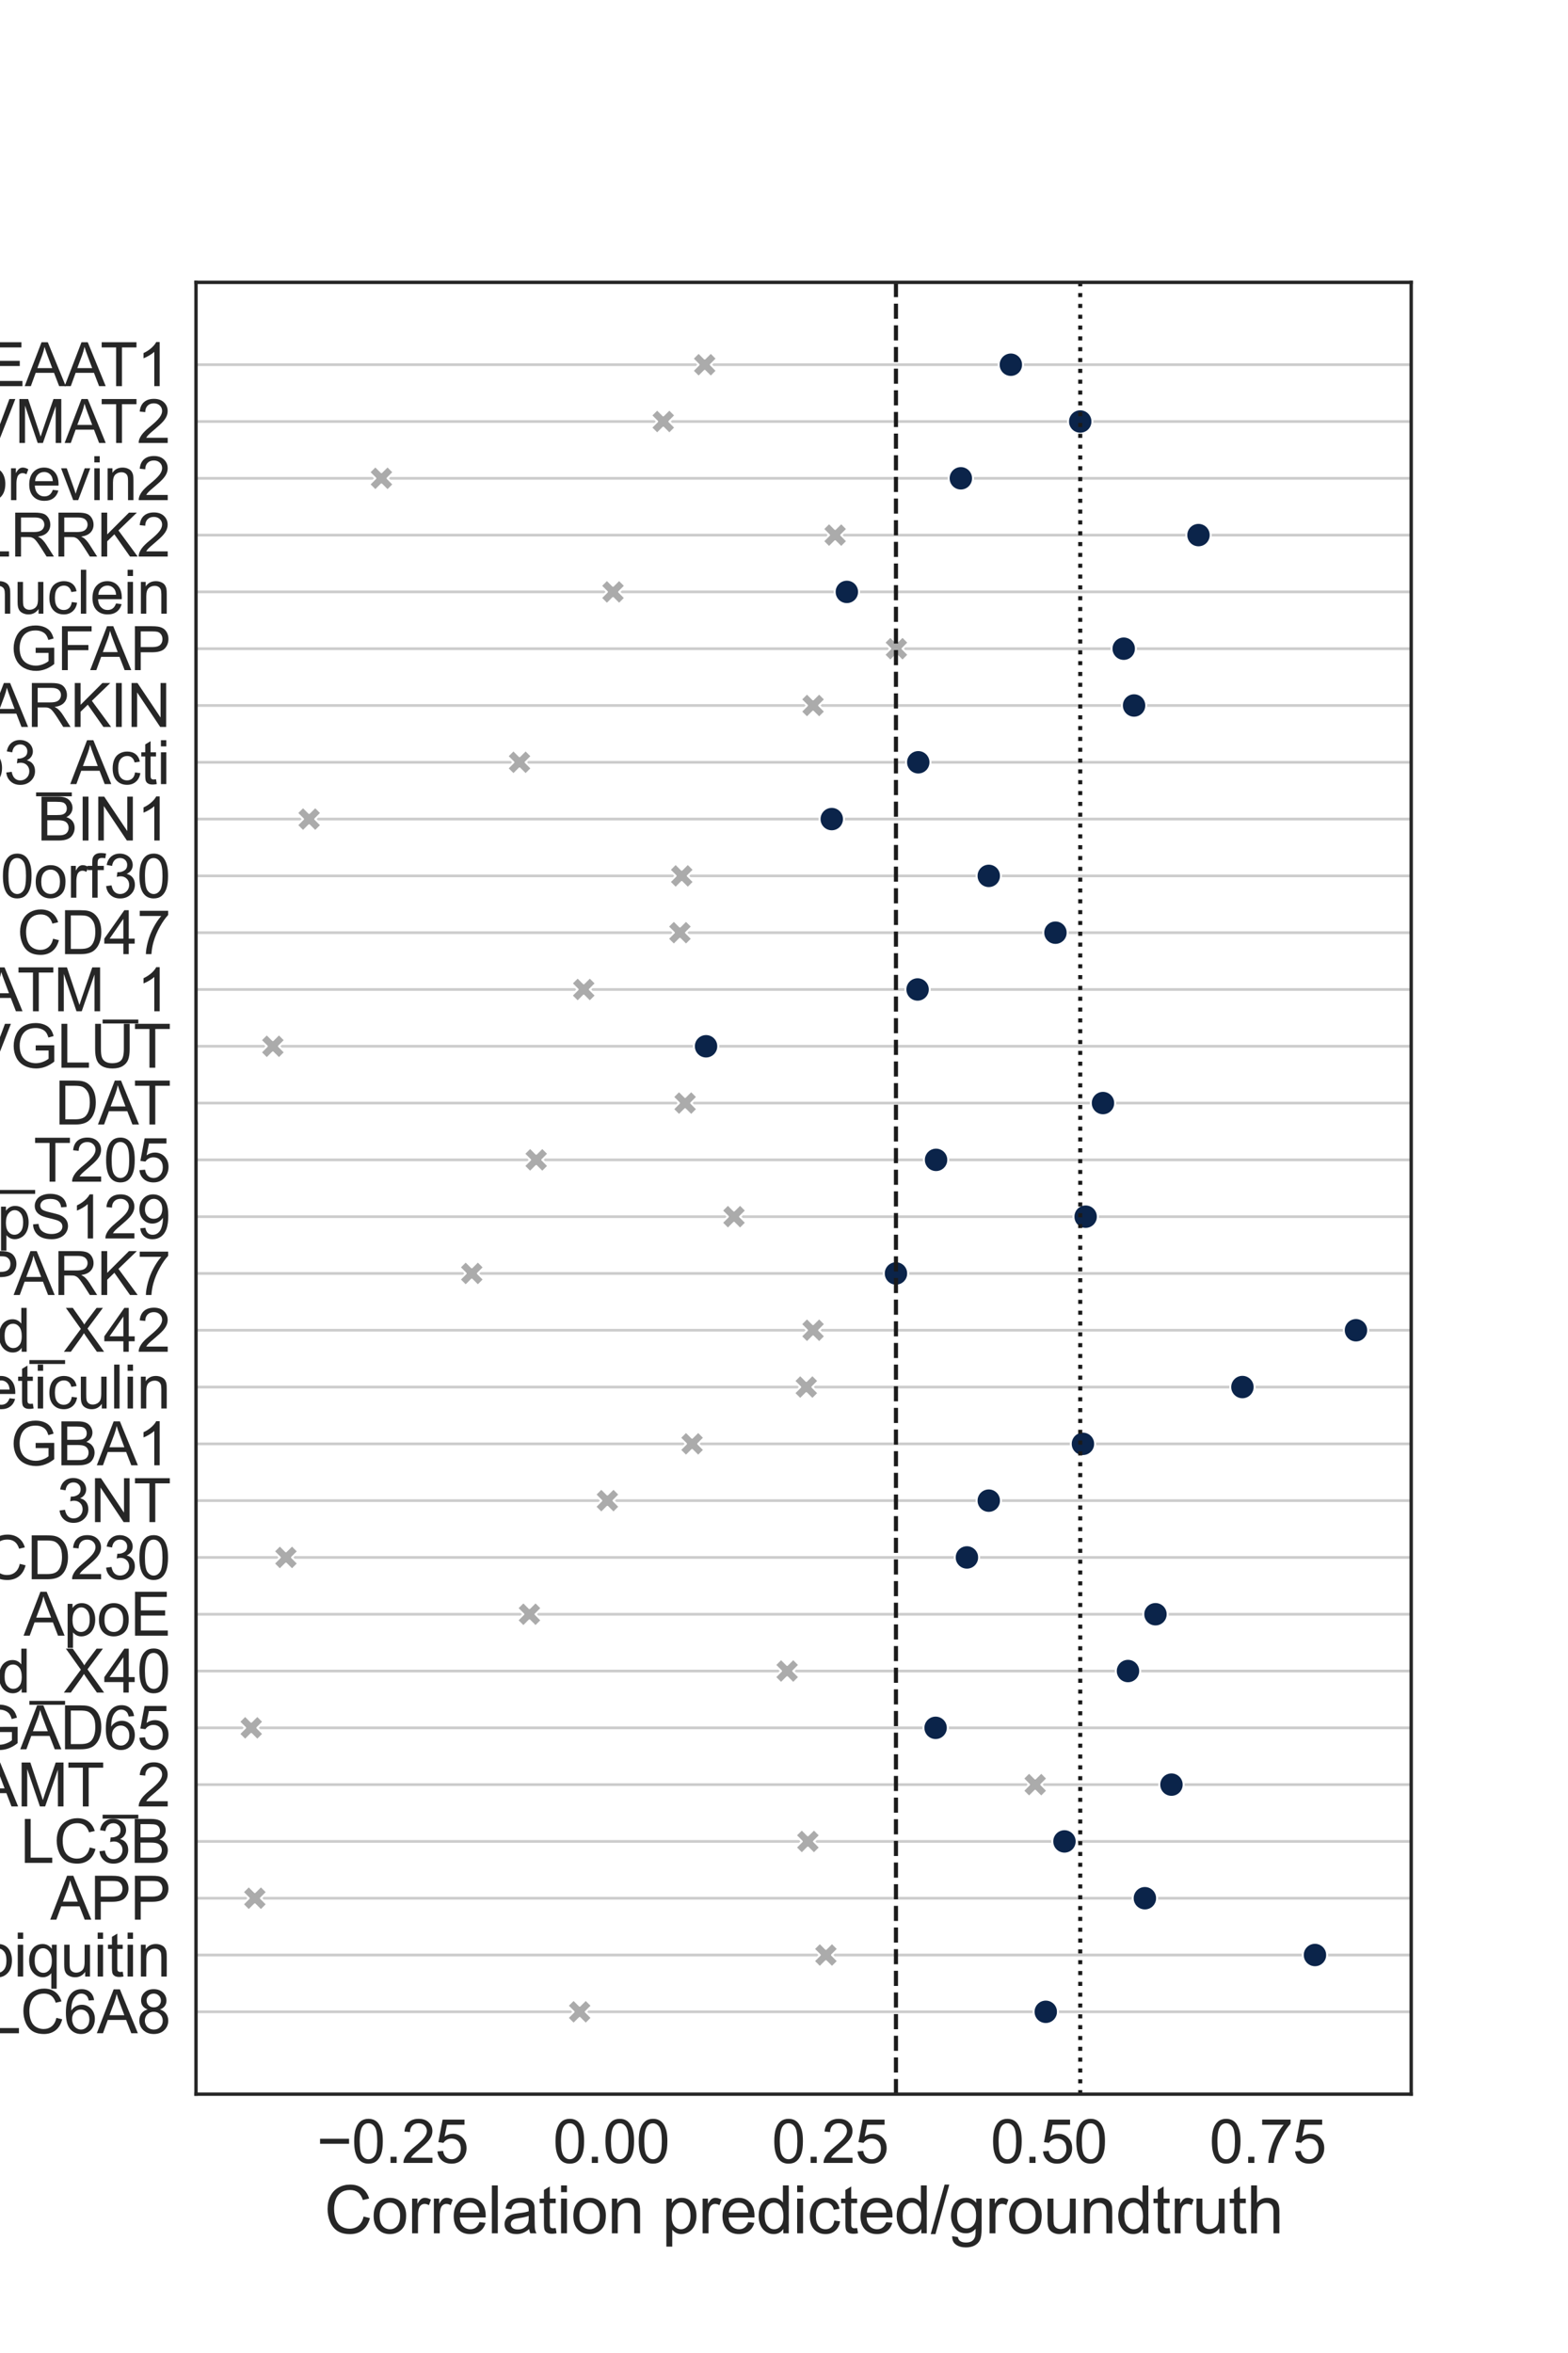 <?xml version="1.0" encoding="utf-8" standalone="no"?>
<!DOCTYPE svg PUBLIC "-//W3C//DTD SVG 1.1//EN"
  "http://www.w3.org/Graphics/SVG/1.1/DTD/svg11.dtd">
<svg xmlns:xlink="http://www.w3.org/1999/xlink" width="576pt" height="864pt" viewBox="0 0 576 864" xmlns="http://www.w3.org/2000/svg" version="1.1">
 <defs>
  <style type="text/css">*{stroke-linejoin: round; stroke-linecap: butt}</style>
 </defs>
 <g id="figure_1">
  <g id="patch_1">
   <path d="M 0 864 
L 576 864 
L 576 0 
L 0 0 
z
" style="fill: #ffffff"/>
  </g>
  <g id="axes_1">
   <g id="patch_2">
    <path d="M 72 768.96 
L 518.4 768.96 
L 518.4 103.68 
L 72 103.68 
z
" style="fill: #ffffff"/>
   </g>
   <g id="matplotlib.axis_1">
    <g id="xtick_1">
     <g id="text_1">
      <!-- −0.25 -->
      <g style="fill: #262626" transform="translate(116.324 794.207) scale(0.22 -0.22)">
       <defs>
        <path id="ArialMT-2212" d="M 3381 1997 
L 356 1997 
L 356 2522 
L 3381 2522 
L 3381 1997 
z
" transform="scale(0.016)"/>
        <path id="ArialMT-30" d="M 266 2259 
Q 266 3072 433 3567 
Q 600 4063 929 4331 
Q 1259 4600 1759 4600 
Q 2128 4600 2406 4451 
Q 2684 4303 2865 4023 
Q 3047 3744 3150 3342 
Q 3253 2941 3253 2259 
Q 3253 1453 3087 958 
Q 2922 463 2592 192 
Q 2263 -78 1759 -78 
Q 1097 -78 719 397 
Q 266 969 266 2259 
z
M 844 2259 
Q 844 1131 1108 757 
Q 1372 384 1759 384 
Q 2147 384 2411 759 
Q 2675 1134 2675 2259 
Q 2675 3391 2411 3762 
Q 2147 4134 1753 4134 
Q 1366 4134 1134 3806 
Q 844 3388 844 2259 
z
" transform="scale(0.016)"/>
        <path id="ArialMT-2e" d="M 581 0 
L 581 641 
L 1222 641 
L 1222 0 
L 581 0 
z
" transform="scale(0.016)"/>
        <path id="ArialMT-32" d="M 3222 541 
L 3222 0 
L 194 0 
Q 188 203 259 391 
Q 375 700 629 1000 
Q 884 1300 1366 1694 
Q 2113 2306 2375 2664 
Q 2638 3022 2638 3341 
Q 2638 3675 2398 3904 
Q 2159 4134 1775 4134 
Q 1369 4134 1125 3890 
Q 881 3647 878 3216 
L 300 3275 
Q 359 3922 746 4261 
Q 1134 4600 1788 4600 
Q 2447 4600 2831 4234 
Q 3216 3869 3216 3328 
Q 3216 3053 3103 2787 
Q 2991 2522 2730 2228 
Q 2469 1934 1863 1422 
Q 1356 997 1212 845 
Q 1069 694 975 541 
L 3222 541 
z
" transform="scale(0.016)"/>
        <path id="ArialMT-35" d="M 266 1200 
L 856 1250 
Q 922 819 1161 601 
Q 1400 384 1738 384 
Q 2144 384 2425 690 
Q 2706 997 2706 1503 
Q 2706 1984 2436 2262 
Q 2166 2541 1728 2541 
Q 1456 2541 1237 2417 
Q 1019 2294 894 2097 
L 366 2166 
L 809 4519 
L 3088 4519 
L 3088 3981 
L 1259 3981 
L 1013 2750 
Q 1425 3038 1878 3038 
Q 2478 3038 2890 2622 
Q 3303 2206 3303 1553 
Q 3303 931 2941 478 
Q 2500 -78 1738 -78 
Q 1113 -78 717 272 
Q 322 622 266 1200 
z
" transform="scale(0.016)"/>
       </defs>
       <use xlink:href="#ArialMT-2212"/>
       <use xlink:href="#ArialMT-30" x="58.398"/>
       <use xlink:href="#ArialMT-2e" x="114.014"/>
       <use xlink:href="#ArialMT-32" x="141.797"/>
       <use xlink:href="#ArialMT-35" x="197.412"/>
      </g>
     </g>
    </g>
    <g id="xtick_2">
     <g id="text_2">
      <!-- 0.00 -->
      <g style="fill: #262626" transform="translate(203.122 794.207) scale(0.22 -0.22)">
       <use xlink:href="#ArialMT-30"/>
       <use xlink:href="#ArialMT-2e" x="55.615"/>
       <use xlink:href="#ArialMT-30" x="83.398"/>
       <use xlink:href="#ArialMT-30" x="139.014"/>
      </g>
     </g>
    </g>
    <g id="xtick_3">
     <g id="text_3">
      <!-- 0.25 -->
      <g style="fill: #262626" transform="translate(283.496 794.207) scale(0.22 -0.22)">
       <use xlink:href="#ArialMT-30"/>
       <use xlink:href="#ArialMT-2e" x="55.615"/>
       <use xlink:href="#ArialMT-32" x="83.398"/>
       <use xlink:href="#ArialMT-35" x="139.014"/>
      </g>
     </g>
    </g>
    <g id="xtick_4">
     <g id="text_4">
      <!-- 0.50 -->
      <g style="fill: #262626" transform="translate(363.869 794.207) scale(0.22 -0.22)">
       <use xlink:href="#ArialMT-30"/>
       <use xlink:href="#ArialMT-2e" x="55.615"/>
       <use xlink:href="#ArialMT-35" x="83.398"/>
       <use xlink:href="#ArialMT-30" x="139.014"/>
      </g>
     </g>
    </g>
    <g id="xtick_5">
     <g id="text_5">
      <!-- 0.75 -->
      <g style="fill: #262626" transform="translate(444.242 794.207) scale(0.22 -0.22)">
       <defs>
        <path id="ArialMT-37" d="M 303 3981 
L 303 4522 
L 3269 4522 
L 3269 4084 
Q 2831 3619 2401 2847 
Q 1972 2075 1738 1259 
Q 1569 684 1522 0 
L 944 0 
Q 953 541 1156 1306 
Q 1359 2072 1739 2783 
Q 2119 3494 2547 3981 
L 303 3981 
z
" transform="scale(0.016)"/>
       </defs>
       <use xlink:href="#ArialMT-30"/>
       <use xlink:href="#ArialMT-2e" x="55.615"/>
       <use xlink:href="#ArialMT-37" x="83.398"/>
       <use xlink:href="#ArialMT-35" x="139.014"/>
      </g>
     </g>
    </g>
    <g id="text_6">
     <!-- Correlation predicted/groundtruth -->
     <g style="fill: #262626" transform="translate(119.111 820.051) scale(0.24 -0.24)">
      <defs>
       <path id="ArialMT-43" d="M 3763 1606 
L 4369 1453 
Q 4178 706 3683 314 
Q 3188 -78 2472 -78 
Q 1731 -78 1267 223 
Q 803 525 561 1097 
Q 319 1669 319 2325 
Q 319 3041 592 3573 
Q 866 4106 1370 4382 
Q 1875 4659 2481 4659 
Q 3169 4659 3637 4309 
Q 4106 3959 4291 3325 
L 3694 3184 
Q 3534 3684 3231 3912 
Q 2928 4141 2469 4141 
Q 1941 4141 1586 3887 
Q 1231 3634 1087 3207 
Q 944 2781 944 2328 
Q 944 1744 1114 1308 
Q 1284 872 1643 656 
Q 2003 441 2422 441 
Q 2931 441 3284 734 
Q 3638 1028 3763 1606 
z
" transform="scale(0.016)"/>
       <path id="ArialMT-6f" d="M 213 1659 
Q 213 2581 725 3025 
Q 1153 3394 1769 3394 
Q 2453 3394 2887 2945 
Q 3322 2497 3322 1706 
Q 3322 1066 3130 698 
Q 2938 331 2570 128 
Q 2203 -75 1769 -75 
Q 1072 -75 642 372 
Q 213 819 213 1659 
z
M 791 1659 
Q 791 1022 1069 705 
Q 1347 388 1769 388 
Q 2188 388 2466 706 
Q 2744 1025 2744 1678 
Q 2744 2294 2464 2611 
Q 2184 2928 1769 2928 
Q 1347 2928 1069 2612 
Q 791 2297 791 1659 
z
" transform="scale(0.016)"/>
       <path id="ArialMT-72" d="M 416 0 
L 416 3319 
L 922 3319 
L 922 2816 
Q 1116 3169 1280 3281 
Q 1444 3394 1641 3394 
Q 1925 3394 2219 3213 
L 2025 2691 
Q 1819 2813 1613 2813 
Q 1428 2813 1281 2702 
Q 1134 2591 1072 2394 
Q 978 2094 978 1738 
L 978 0 
L 416 0 
z
" transform="scale(0.016)"/>
       <path id="ArialMT-65" d="M 2694 1069 
L 3275 997 
Q 3138 488 2766 206 
Q 2394 -75 1816 -75 
Q 1088 -75 661 373 
Q 234 822 234 1631 
Q 234 2469 665 2931 
Q 1097 3394 1784 3394 
Q 2450 3394 2872 2941 
Q 3294 2488 3294 1666 
Q 3294 1616 3291 1516 
L 816 1516 
Q 847 969 1125 678 
Q 1403 388 1819 388 
Q 2128 388 2347 550 
Q 2566 713 2694 1069 
z
M 847 1978 
L 2700 1978 
Q 2663 2397 2488 2606 
Q 2219 2931 1791 2931 
Q 1403 2931 1139 2672 
Q 875 2413 847 1978 
z
" transform="scale(0.016)"/>
       <path id="ArialMT-6c" d="M 409 0 
L 409 4581 
L 972 4581 
L 972 0 
L 409 0 
z
" transform="scale(0.016)"/>
       <path id="ArialMT-61" d="M 2588 409 
Q 2275 144 1986 34 
Q 1697 -75 1366 -75 
Q 819 -75 525 192 
Q 231 459 231 875 
Q 231 1119 342 1320 
Q 453 1522 633 1644 
Q 813 1766 1038 1828 
Q 1203 1872 1538 1913 
Q 2219 1994 2541 2106 
Q 2544 2222 2544 2253 
Q 2544 2597 2384 2738 
Q 2169 2928 1744 2928 
Q 1347 2928 1158 2789 
Q 969 2650 878 2297 
L 328 2372 
Q 403 2725 575 2942 
Q 747 3159 1072 3276 
Q 1397 3394 1825 3394 
Q 2250 3394 2515 3294 
Q 2781 3194 2906 3042 
Q 3031 2891 3081 2659 
Q 3109 2516 3109 2141 
L 3109 1391 
Q 3109 606 3145 398 
Q 3181 191 3288 0 
L 2700 0 
Q 2613 175 2588 409 
z
M 2541 1666 
Q 2234 1541 1622 1453 
Q 1275 1403 1131 1340 
Q 988 1278 909 1158 
Q 831 1038 831 891 
Q 831 666 1001 516 
Q 1172 366 1500 366 
Q 1825 366 2078 508 
Q 2331 650 2450 897 
Q 2541 1088 2541 1459 
L 2541 1666 
z
" transform="scale(0.016)"/>
       <path id="ArialMT-74" d="M 1650 503 
L 1731 6 
Q 1494 -44 1306 -44 
Q 1000 -44 831 53 
Q 663 150 594 308 
Q 525 466 525 972 
L 525 2881 
L 113 2881 
L 113 3319 
L 525 3319 
L 525 4141 
L 1084 4478 
L 1084 3319 
L 1650 3319 
L 1650 2881 
L 1084 2881 
L 1084 941 
Q 1084 700 1114 631 
Q 1144 563 1211 522 
Q 1278 481 1403 481 
Q 1497 481 1650 503 
z
" transform="scale(0.016)"/>
       <path id="ArialMT-69" d="M 425 3934 
L 425 4581 
L 988 4581 
L 988 3934 
L 425 3934 
z
M 425 0 
L 425 3319 
L 988 3319 
L 988 0 
L 425 0 
z
" transform="scale(0.016)"/>
       <path id="ArialMT-6e" d="M 422 0 
L 422 3319 
L 928 3319 
L 928 2847 
Q 1294 3394 1984 3394 
Q 2284 3394 2536 3286 
Q 2788 3178 2913 3003 
Q 3038 2828 3088 2588 
Q 3119 2431 3119 2041 
L 3119 0 
L 2556 0 
L 2556 2019 
Q 2556 2363 2490 2533 
Q 2425 2703 2258 2804 
Q 2091 2906 1866 2906 
Q 1506 2906 1245 2678 
Q 984 2450 984 1813 
L 984 0 
L 422 0 
z
" transform="scale(0.016)"/>
       <path id="ArialMT-20" transform="scale(0.016)"/>
       <path id="ArialMT-70" d="M 422 -1272 
L 422 3319 
L 934 3319 
L 934 2888 
Q 1116 3141 1344 3267 
Q 1572 3394 1897 3394 
Q 2322 3394 2647 3175 
Q 2972 2956 3137 2557 
Q 3303 2159 3303 1684 
Q 3303 1175 3120 767 
Q 2938 359 2589 142 
Q 2241 -75 1856 -75 
Q 1575 -75 1351 44 
Q 1128 163 984 344 
L 984 -1272 
L 422 -1272 
z
M 931 1641 
Q 931 1000 1190 694 
Q 1450 388 1819 388 
Q 2194 388 2461 705 
Q 2728 1022 2728 1688 
Q 2728 2322 2467 2637 
Q 2206 2953 1844 2953 
Q 1484 2953 1207 2617 
Q 931 2281 931 1641 
z
" transform="scale(0.016)"/>
       <path id="ArialMT-64" d="M 2575 0 
L 2575 419 
Q 2259 -75 1647 -75 
Q 1250 -75 917 144 
Q 584 363 401 755 
Q 219 1147 219 1656 
Q 219 2153 384 2558 
Q 550 2963 881 3178 
Q 1213 3394 1622 3394 
Q 1922 3394 2156 3267 
Q 2391 3141 2538 2938 
L 2538 4581 
L 3097 4581 
L 3097 0 
L 2575 0 
z
M 797 1656 
Q 797 1019 1065 703 
Q 1334 388 1700 388 
Q 2069 388 2326 689 
Q 2584 991 2584 1609 
Q 2584 2291 2321 2609 
Q 2059 2928 1675 2928 
Q 1300 2928 1048 2622 
Q 797 2316 797 1656 
z
" transform="scale(0.016)"/>
       <path id="ArialMT-63" d="M 2588 1216 
L 3141 1144 
Q 3050 572 2676 248 
Q 2303 -75 1759 -75 
Q 1078 -75 664 370 
Q 250 816 250 1647 
Q 250 2184 428 2587 
Q 606 2991 970 3192 
Q 1334 3394 1763 3394 
Q 2303 3394 2647 3120 
Q 2991 2847 3088 2344 
L 2541 2259 
Q 2463 2594 2264 2762 
Q 2066 2931 1784 2931 
Q 1359 2931 1093 2626 
Q 828 2322 828 1663 
Q 828 994 1084 691 
Q 1341 388 1753 388 
Q 2084 388 2306 591 
Q 2528 794 2588 1216 
z
" transform="scale(0.016)"/>
       <path id="ArialMT-2f" d="M 0 -78 
L 1328 4659 
L 1778 4659 
L 453 -78 
L 0 -78 
z
" transform="scale(0.016)"/>
       <path id="ArialMT-67" d="M 319 -275 
L 866 -356 
Q 900 -609 1056 -725 
Q 1266 -881 1628 -881 
Q 2019 -881 2231 -725 
Q 2444 -569 2519 -288 
Q 2563 -116 2559 434 
Q 2191 0 1641 0 
Q 956 0 581 494 
Q 206 988 206 1678 
Q 206 2153 378 2554 
Q 550 2956 876 3175 
Q 1203 3394 1644 3394 
Q 2231 3394 2613 2919 
L 2613 3319 
L 3131 3319 
L 3131 450 
Q 3131 -325 2973 -648 
Q 2816 -972 2473 -1159 
Q 2131 -1347 1631 -1347 
Q 1038 -1347 672 -1080 
Q 306 -813 319 -275 
z
M 784 1719 
Q 784 1066 1043 766 
Q 1303 466 1694 466 
Q 2081 466 2343 764 
Q 2606 1063 2606 1700 
Q 2606 2309 2336 2618 
Q 2066 2928 1684 2928 
Q 1309 2928 1046 2623 
Q 784 2319 784 1719 
z
" transform="scale(0.016)"/>
       <path id="ArialMT-75" d="M 2597 0 
L 2597 488 
Q 2209 -75 1544 -75 
Q 1250 -75 995 37 
Q 741 150 617 320 
Q 494 491 444 738 
Q 409 903 409 1263 
L 409 3319 
L 972 3319 
L 972 1478 
Q 972 1038 1006 884 
Q 1059 663 1231 536 
Q 1403 409 1656 409 
Q 1909 409 2131 539 
Q 2353 669 2445 892 
Q 2538 1116 2538 1541 
L 2538 3319 
L 3100 3319 
L 3100 0 
L 2597 0 
z
" transform="scale(0.016)"/>
       <path id="ArialMT-68" d="M 422 0 
L 422 4581 
L 984 4581 
L 984 2938 
Q 1378 3394 1978 3394 
Q 2347 3394 2619 3248 
Q 2891 3103 3008 2847 
Q 3125 2591 3125 2103 
L 3125 0 
L 2563 0 
L 2563 2103 
Q 2563 2525 2380 2717 
Q 2197 2909 1863 2909 
Q 1613 2909 1392 2779 
Q 1172 2650 1078 2428 
Q 984 2206 984 1816 
L 984 0 
L 422 0 
z
" transform="scale(0.016)"/>
      </defs>
      <use xlink:href="#ArialMT-43"/>
      <use xlink:href="#ArialMT-6f" x="72.217"/>
      <use xlink:href="#ArialMT-72" x="127.832"/>
      <use xlink:href="#ArialMT-72" x="161.133"/>
      <use xlink:href="#ArialMT-65" x="194.434"/>
      <use xlink:href="#ArialMT-6c" x="250.049"/>
      <use xlink:href="#ArialMT-61" x="272.266"/>
      <use xlink:href="#ArialMT-74" x="327.881"/>
      <use xlink:href="#ArialMT-69" x="355.664"/>
      <use xlink:href="#ArialMT-6f" x="377.881"/>
      <use xlink:href="#ArialMT-6e" x="433.496"/>
      <use xlink:href="#ArialMT-20" x="489.111"/>
      <use xlink:href="#ArialMT-70" x="516.895"/>
      <use xlink:href="#ArialMT-72" x="572.51"/>
      <use xlink:href="#ArialMT-65" x="605.811"/>
      <use xlink:href="#ArialMT-64" x="661.426"/>
      <use xlink:href="#ArialMT-69" x="717.041"/>
      <use xlink:href="#ArialMT-63" x="739.258"/>
      <use xlink:href="#ArialMT-74" x="789.258"/>
      <use xlink:href="#ArialMT-65" x="817.041"/>
      <use xlink:href="#ArialMT-64" x="872.656"/>
      <use xlink:href="#ArialMT-2f" x="928.271"/>
      <use xlink:href="#ArialMT-67" x="956.055"/>
      <use xlink:href="#ArialMT-72" x="1011.67"/>
      <use xlink:href="#ArialMT-6f" x="1044.971"/>
      <use xlink:href="#ArialMT-75" x="1100.586"/>
      <use xlink:href="#ArialMT-6e" x="1156.201"/>
      <use xlink:href="#ArialMT-64" x="1211.816"/>
      <use xlink:href="#ArialMT-74" x="1267.432"/>
      <use xlink:href="#ArialMT-72" x="1295.215"/>
      <use xlink:href="#ArialMT-75" x="1328.516"/>
      <use xlink:href="#ArialMT-74" x="1384.131"/>
      <use xlink:href="#ArialMT-68" x="1411.914"/>
     </g>
    </g>
   </g>
   <g id="matplotlib.axis_2">
    <g id="ytick_1">
     <g id="line2d_1">
      <path d="M 72 133.92 
L 518.4 133.92 
" clip-path="url(#pc31899c9ab)" style="fill: none; stroke: #cccccc; stroke-linecap: round"/>
     </g>
     <g id="text_7">
      <!-- EAAT1 -->
      <g style="fill: #262626" transform="translate(-5.573 141.794) scale(0.22 -0.22)">
       <defs>
        <path id="ArialMT-45" d="M 506 0 
L 506 4581 
L 3819 4581 
L 3819 4041 
L 1113 4041 
L 1113 2638 
L 3647 2638 
L 3647 2100 
L 1113 2100 
L 1113 541 
L 3925 541 
L 3925 0 
L 506 0 
z
" transform="scale(0.016)"/>
        <path id="ArialMT-41" d="M -9 0 
L 1750 4581 
L 2403 4581 
L 4278 0 
L 3588 0 
L 3053 1388 
L 1138 1388 
L 634 0 
L -9 0 
z
M 1313 1881 
L 2866 1881 
L 2388 3150 
Q 2169 3728 2063 4100 
Q 1975 3659 1816 3225 
L 1313 1881 
z
" transform="scale(0.016)"/>
        <path id="ArialMT-54" d="M 1659 0 
L 1659 4041 
L 150 4041 
L 150 4581 
L 3781 4581 
L 3781 4041 
L 2266 4041 
L 2266 0 
L 1659 0 
z
" transform="scale(0.016)"/>
        <path id="ArialMT-31" d="M 2384 0 
L 1822 0 
L 1822 3584 
Q 1619 3391 1289 3197 
Q 959 3003 697 2906 
L 697 3450 
Q 1169 3672 1522 3987 
Q 1875 4303 2022 4600 
L 2384 4600 
L 2384 0 
z
" transform="scale(0.016)"/>
       </defs>
       <use xlink:href="#ArialMT-45"/>
       <use xlink:href="#ArialMT-41" x="66.699"/>
       <use xlink:href="#ArialMT-41" x="133.398"/>
       <use xlink:href="#ArialMT-54" x="192.723"/>
       <use xlink:href="#ArialMT-31" x="253.807"/>
      </g>
     </g>
    </g>
    <g id="ytick_2">
     <g id="line2d_2">
      <path d="M 72 154.775 
L 518.4 154.775 
" clip-path="url(#pc31899c9ab)" style="fill: none; stroke: #cccccc; stroke-linecap: round"/>
     </g>
     <g id="text_8">
      <!-- VMAT2 -->
      <g style="fill: #262626" transform="translate(-9.223 162.649) scale(0.22 -0.22)">
       <defs>
        <path id="ArialMT-56" d="M 1803 0 
L 28 4581 
L 684 4581 
L 1875 1253 
Q 2019 853 2116 503 
Q 2222 878 2363 1253 
L 3600 4581 
L 4219 4581 
L 2425 0 
L 1803 0 
z
" transform="scale(0.016)"/>
        <path id="ArialMT-4d" d="M 475 0 
L 475 4581 
L 1388 4581 
L 2472 1338 
Q 2622 884 2691 659 
Q 2769 909 2934 1394 
L 4031 4581 
L 4847 4581 
L 4847 0 
L 4263 0 
L 4263 3834 
L 2931 0 
L 2384 0 
L 1059 3900 
L 1059 0 
L 475 0 
z
" transform="scale(0.016)"/>
       </defs>
       <use xlink:href="#ArialMT-56"/>
       <use xlink:href="#ArialMT-4d" x="66.699"/>
       <use xlink:href="#ArialMT-41" x="150"/>
       <use xlink:href="#ArialMT-54" x="209.324"/>
       <use xlink:href="#ArialMT-32" x="270.408"/>
      </g>
     </g>
    </g>
    <g id="ytick_3">
     <g id="line2d_3">
      <path d="M 72 175.63 
L 518.4 175.63 
" clip-path="url(#pc31899c9ab)" style="fill: none; stroke: #cccccc; stroke-linecap: round"/>
     </g>
     <g id="text_9">
      <!-- Synaptobrevin2 -->
      <g style="fill: #262626" transform="translate(-90.373 183.638) scale(0.22 -0.22)">
       <defs>
        <path id="ArialMT-53" d="M 288 1472 
L 859 1522 
Q 900 1178 1048 958 
Q 1197 738 1509 602 
Q 1822 466 2213 466 
Q 2559 466 2825 569 
Q 3091 672 3220 851 
Q 3350 1031 3350 1244 
Q 3350 1459 3225 1620 
Q 3100 1781 2813 1891 
Q 2628 1963 1997 2114 
Q 1366 2266 1113 2400 
Q 784 2572 623 2826 
Q 463 3081 463 3397 
Q 463 3744 659 4045 
Q 856 4347 1234 4503 
Q 1613 4659 2075 4659 
Q 2584 4659 2973 4495 
Q 3363 4331 3572 4012 
Q 3781 3694 3797 3291 
L 3216 3247 
Q 3169 3681 2898 3903 
Q 2628 4125 2100 4125 
Q 1550 4125 1298 3923 
Q 1047 3722 1047 3438 
Q 1047 3191 1225 3031 
Q 1400 2872 2139 2705 
Q 2878 2538 3153 2413 
Q 3553 2228 3743 1945 
Q 3934 1663 3934 1294 
Q 3934 928 3725 604 
Q 3516 281 3123 101 
Q 2731 -78 2241 -78 
Q 1619 -78 1198 103 
Q 778 284 539 648 
Q 300 1013 288 1472 
z
" transform="scale(0.016)"/>
        <path id="ArialMT-79" d="M 397 -1278 
L 334 -750 
Q 519 -800 656 -800 
Q 844 -800 956 -737 
Q 1069 -675 1141 -563 
Q 1194 -478 1313 -144 
Q 1328 -97 1363 -6 
L 103 3319 
L 709 3319 
L 1400 1397 
Q 1534 1031 1641 628 
Q 1738 1016 1872 1384 
L 2581 3319 
L 3144 3319 
L 1881 -56 
Q 1678 -603 1566 -809 
Q 1416 -1088 1222 -1217 
Q 1028 -1347 759 -1347 
Q 597 -1347 397 -1278 
z
" transform="scale(0.016)"/>
        <path id="ArialMT-62" d="M 941 0 
L 419 0 
L 419 4581 
L 981 4581 
L 981 2947 
Q 1338 3394 1891 3394 
Q 2197 3394 2470 3270 
Q 2744 3147 2920 2923 
Q 3097 2700 3197 2384 
Q 3297 2069 3297 1709 
Q 3297 856 2875 390 
Q 2453 -75 1863 -75 
Q 1275 -75 941 416 
L 941 0 
z
M 934 1684 
Q 934 1088 1097 822 
Q 1363 388 1816 388 
Q 2184 388 2453 708 
Q 2722 1028 2722 1663 
Q 2722 2313 2464 2622 
Q 2206 2931 1841 2931 
Q 1472 2931 1203 2611 
Q 934 2291 934 1684 
z
" transform="scale(0.016)"/>
        <path id="ArialMT-76" d="M 1344 0 
L 81 3319 
L 675 3319 
L 1388 1331 
Q 1503 1009 1600 663 
Q 1675 925 1809 1294 
L 2547 3319 
L 3125 3319 
L 1869 0 
L 1344 0 
z
" transform="scale(0.016)"/>
       </defs>
       <use xlink:href="#ArialMT-53"/>
       <use xlink:href="#ArialMT-79" x="66.699"/>
       <use xlink:href="#ArialMT-6e" x="116.699"/>
       <use xlink:href="#ArialMT-61" x="172.314"/>
       <use xlink:href="#ArialMT-70" x="227.93"/>
       <use xlink:href="#ArialMT-74" x="283.545"/>
       <use xlink:href="#ArialMT-6f" x="311.328"/>
       <use xlink:href="#ArialMT-62" x="366.943"/>
       <use xlink:href="#ArialMT-72" x="422.559"/>
       <use xlink:href="#ArialMT-65" x="455.859"/>
       <use xlink:href="#ArialMT-76" x="511.475"/>
       <use xlink:href="#ArialMT-69" x="561.475"/>
       <use xlink:href="#ArialMT-6e" x="583.691"/>
       <use xlink:href="#ArialMT-32" x="639.307"/>
      </g>
     </g>
    </g>
    <g id="ytick_4">
     <g id="line2d_4">
      <path d="M 72 196.486 
L 518.4 196.486 
" clip-path="url(#pc31899c9ab)" style="fill: none; stroke: #cccccc; stroke-linecap: round"/>
     </g>
     <g id="text_10">
      <!-- LRRK2 -->
      <g style="fill: #262626" transform="translate(-8.419 204.359) scale(0.22 -0.22)">
       <defs>
        <path id="ArialMT-4c" d="M 469 0 
L 469 4581 
L 1075 4581 
L 1075 541 
L 3331 541 
L 3331 0 
L 469 0 
z
" transform="scale(0.016)"/>
        <path id="ArialMT-52" d="M 503 0 
L 503 4581 
L 2534 4581 
Q 3147 4581 3465 4457 
Q 3784 4334 3975 4021 
Q 4166 3709 4166 3331 
Q 4166 2844 3850 2509 
Q 3534 2175 2875 2084 
Q 3116 1969 3241 1856 
Q 3506 1613 3744 1247 
L 4541 0 
L 3778 0 
L 3172 953 
Q 2906 1366 2734 1584 
Q 2563 1803 2427 1890 
Q 2291 1978 2150 2013 
Q 2047 2034 1813 2034 
L 1109 2034 
L 1109 0 
L 503 0 
z
M 1109 2559 
L 2413 2559 
Q 2828 2559 3062 2645 
Q 3297 2731 3419 2920 
Q 3541 3109 3541 3331 
Q 3541 3656 3305 3865 
Q 3069 4075 2559 4075 
L 1109 4075 
L 1109 2559 
z
" transform="scale(0.016)"/>
        <path id="ArialMT-4b" d="M 469 0 
L 469 4581 
L 1075 4581 
L 1075 2309 
L 3350 4581 
L 4172 4581 
L 2250 2725 
L 4256 0 
L 3456 0 
L 1825 2319 
L 1075 1588 
L 1075 0 
L 469 0 
z
" transform="scale(0.016)"/>
       </defs>
       <use xlink:href="#ArialMT-4c"/>
       <use xlink:href="#ArialMT-52" x="55.615"/>
       <use xlink:href="#ArialMT-52" x="127.832"/>
       <use xlink:href="#ArialMT-4b" x="200.049"/>
       <use xlink:href="#ArialMT-32" x="266.748"/>
      </g>
     </g>
    </g>
    <g id="ytick_5">
     <g id="line2d_5">
      <path d="M 72 217.341 
L 518.4 217.341 
" clip-path="url(#pc31899c9ab)" style="fill: none; stroke: #cccccc; stroke-linecap: round"/>
     </g>
     <g id="text_11">
      <!-- a-Synuclein -->
      <g style="fill: #262626" transform="translate(-52.447 225.348) scale(0.22 -0.22)">
       <defs>
        <path id="ArialMT-2d" d="M 203 1375 
L 203 1941 
L 1931 1941 
L 1931 1375 
L 203 1375 
z
" transform="scale(0.016)"/>
       </defs>
       <use xlink:href="#ArialMT-61"/>
       <use xlink:href="#ArialMT-2d" x="55.615"/>
       <use xlink:href="#ArialMT-53" x="88.916"/>
       <use xlink:href="#ArialMT-79" x="155.615"/>
       <use xlink:href="#ArialMT-6e" x="205.615"/>
       <use xlink:href="#ArialMT-75" x="261.23"/>
       <use xlink:href="#ArialMT-63" x="316.846"/>
       <use xlink:href="#ArialMT-6c" x="366.846"/>
       <use xlink:href="#ArialMT-65" x="389.062"/>
       <use xlink:href="#ArialMT-69" x="444.678"/>
       <use xlink:href="#ArialMT-6e" x="466.895"/>
      </g>
     </g>
    </g>
    <g id="ytick_6">
     <g id="line2d_6">
      <path d="M 72 238.196 
L 518.4 238.196 
" clip-path="url(#pc31899c9ab)" style="fill: none; stroke: #cccccc; stroke-linecap: round"/>
     </g>
     <g id="text_12">
      <!-- GFAP -->
      <g style="fill: #262626" transform="translate(3.812 246.069) scale(0.22 -0.22)">
       <defs>
        <path id="ArialMT-47" d="M 2638 1797 
L 2638 2334 
L 4578 2338 
L 4578 638 
Q 4131 281 3656 101 
Q 3181 -78 2681 -78 
Q 2006 -78 1454 211 
Q 903 500 622 1047 
Q 341 1594 341 2269 
Q 341 2938 620 3517 
Q 900 4097 1425 4378 
Q 1950 4659 2634 4659 
Q 3131 4659 3532 4498 
Q 3934 4338 4162 4050 
Q 4391 3763 4509 3300 
L 3963 3150 
Q 3859 3500 3706 3700 
Q 3553 3900 3268 4020 
Q 2984 4141 2638 4141 
Q 2222 4141 1919 4014 
Q 1616 3888 1430 3681 
Q 1244 3475 1141 3228 
Q 966 2803 966 2306 
Q 966 1694 1177 1281 
Q 1388 869 1791 669 
Q 2194 469 2647 469 
Q 3041 469 3416 620 
Q 3791 772 3984 944 
L 3984 1797 
L 2638 1797 
z
" transform="scale(0.016)"/>
        <path id="ArialMT-46" d="M 525 0 
L 525 4581 
L 3616 4581 
L 3616 4041 
L 1131 4041 
L 1131 2622 
L 3281 2622 
L 3281 2081 
L 1131 2081 
L 1131 0 
L 525 0 
z
" transform="scale(0.016)"/>
        <path id="ArialMT-50" d="M 494 0 
L 494 4581 
L 2222 4581 
Q 2678 4581 2919 4538 
Q 3256 4481 3484 4323 
Q 3713 4166 3852 3881 
Q 3991 3597 3991 3256 
Q 3991 2672 3619 2267 
Q 3247 1863 2275 1863 
L 1100 1863 
L 1100 0 
L 494 0 
z
M 1100 2403 
L 2284 2403 
Q 2872 2403 3119 2622 
Q 3366 2841 3366 3238 
Q 3366 3525 3220 3729 
Q 3075 3934 2838 4000 
Q 2684 4041 2272 4041 
L 1100 4041 
L 1100 2403 
z
" transform="scale(0.016)"/>
       </defs>
       <use xlink:href="#ArialMT-47"/>
       <use xlink:href="#ArialMT-46" x="77.783"/>
       <use xlink:href="#ArialMT-41" x="133.367"/>
       <use xlink:href="#ArialMT-50" x="200.066"/>
      </g>
     </g>
    </g>
    <g id="ytick_7">
     <g id="line2d_7">
      <path d="M 72 259.051 
L 518.4 259.051 
" clip-path="url(#pc31899c9ab)" style="fill: none; stroke: #cccccc; stroke-linecap: round"/>
     </g>
     <g id="text_13">
      <!-- PARKIN -->
      <g style="fill: #262626" transform="translate(-17.79 266.925) scale(0.22 -0.22)">
       <defs>
        <path id="ArialMT-49" d="M 597 0 
L 597 4581 
L 1203 4581 
L 1203 0 
L 597 0 
z
" transform="scale(0.016)"/>
        <path id="ArialMT-4e" d="M 488 0 
L 488 4581 
L 1109 4581 
L 3516 984 
L 3516 4581 
L 4097 4581 
L 4097 0 
L 3475 0 
L 1069 3600 
L 1069 0 
L 488 0 
z
" transform="scale(0.016)"/>
       </defs>
       <use xlink:href="#ArialMT-50"/>
       <use xlink:href="#ArialMT-41" x="59.324"/>
       <use xlink:href="#ArialMT-52" x="126.023"/>
       <use xlink:href="#ArialMT-4b" x="198.24"/>
       <use xlink:href="#ArialMT-49" x="264.939"/>
       <use xlink:href="#ArialMT-4e" x="292.723"/>
      </g>
     </g>
    </g>
    <g id="ytick_8">
     <g id="line2d_8">
      <path d="M 72 279.906 
L 518.4 279.906 
" clip-path="url(#pc31899c9ab)" style="fill: none; stroke: #cccccc; stroke-linecap: round"/>
     </g>
     <g id="text_14">
      <!-- Casp3_Acti -->
      <g style="fill: #262626" transform="translate(-49.999 287.914) scale(0.22 -0.22)">
       <defs>
        <path id="ArialMT-73" d="M 197 991 
L 753 1078 
Q 800 744 1014 566 
Q 1228 388 1613 388 
Q 2000 388 2187 545 
Q 2375 703 2375 916 
Q 2375 1106 2209 1216 
Q 2094 1291 1634 1406 
Q 1016 1563 777 1677 
Q 538 1791 414 1992 
Q 291 2194 291 2438 
Q 291 2659 392 2848 
Q 494 3038 669 3163 
Q 800 3259 1026 3326 
Q 1253 3394 1513 3394 
Q 1903 3394 2198 3281 
Q 2494 3169 2634 2976 
Q 2775 2784 2828 2463 
L 2278 2388 
Q 2241 2644 2061 2787 
Q 1881 2931 1553 2931 
Q 1166 2931 1000 2803 
Q 834 2675 834 2503 
Q 834 2394 903 2306 
Q 972 2216 1119 2156 
Q 1203 2125 1616 2013 
Q 2213 1853 2448 1751 
Q 2684 1650 2818 1456 
Q 2953 1263 2953 975 
Q 2953 694 2789 445 
Q 2625 197 2315 61 
Q 2006 -75 1616 -75 
Q 969 -75 630 194 
Q 291 463 197 991 
z
" transform="scale(0.016)"/>
        <path id="ArialMT-33" d="M 269 1209 
L 831 1284 
Q 928 806 1161 595 
Q 1394 384 1728 384 
Q 2125 384 2398 659 
Q 2672 934 2672 1341 
Q 2672 1728 2419 1979 
Q 2166 2231 1775 2231 
Q 1616 2231 1378 2169 
L 1441 2663 
Q 1497 2656 1531 2656 
Q 1891 2656 2178 2843 
Q 2466 3031 2466 3422 
Q 2466 3731 2256 3934 
Q 2047 4138 1716 4138 
Q 1388 4138 1169 3931 
Q 950 3725 888 3313 
L 325 3413 
Q 428 3978 793 4289 
Q 1159 4600 1703 4600 
Q 2078 4600 2393 4439 
Q 2709 4278 2876 4000 
Q 3044 3722 3044 3409 
Q 3044 3113 2884 2869 
Q 2725 2625 2413 2481 
Q 2819 2388 3044 2092 
Q 3269 1797 3269 1353 
Q 3269 753 2831 336 
Q 2394 -81 1725 -81 
Q 1122 -81 723 278 
Q 325 638 269 1209 
z
" transform="scale(0.016)"/>
        <path id="ArialMT-5f" d="M -97 -1272 
L -97 -866 
L 3631 -866 
L 3631 -1272 
L -97 -1272 
z
" transform="scale(0.016)"/>
       </defs>
       <use xlink:href="#ArialMT-43"/>
       <use xlink:href="#ArialMT-61" x="72.217"/>
       <use xlink:href="#ArialMT-73" x="127.832"/>
       <use xlink:href="#ArialMT-70" x="177.832"/>
       <use xlink:href="#ArialMT-33" x="233.447"/>
       <use xlink:href="#ArialMT-5f" x="289.062"/>
       <use xlink:href="#ArialMT-41" x="344.678"/>
       <use xlink:href="#ArialMT-63" x="411.377"/>
       <use xlink:href="#ArialMT-74" x="461.377"/>
       <use xlink:href="#ArialMT-69" x="489.16"/>
      </g>
     </g>
    </g>
    <g id="ytick_9">
     <g id="line2d_9">
      <path d="M 72 300.761 
L 518.4 300.761 
" clip-path="url(#pc31899c9ab)" style="fill: none; stroke: #cccccc; stroke-linecap: round"/>
     </g>
     <g id="text_15">
      <!-- BIN1 -->
      <g style="fill: #262626" transform="translate(13.591 308.635) scale(0.22 -0.22)">
       <defs>
        <path id="ArialMT-42" d="M 469 0 
L 469 4581 
L 2188 4581 
Q 2713 4581 3030 4442 
Q 3347 4303 3526 4014 
Q 3706 3725 3706 3409 
Q 3706 3116 3547 2856 
Q 3388 2597 3066 2438 
Q 3481 2316 3704 2022 
Q 3928 1728 3928 1328 
Q 3928 1006 3792 729 
Q 3656 453 3456 303 
Q 3256 153 2954 76 
Q 2653 0 2216 0 
L 469 0 
z
M 1075 2656 
L 2066 2656 
Q 2469 2656 2644 2709 
Q 2875 2778 2992 2937 
Q 3109 3097 3109 3338 
Q 3109 3566 3000 3739 
Q 2891 3913 2687 3977 
Q 2484 4041 1991 4041 
L 1075 4041 
L 1075 2656 
z
M 1075 541 
L 2216 541 
Q 2509 541 2628 563 
Q 2838 600 2978 687 
Q 3119 775 3209 942 
Q 3300 1109 3300 1328 
Q 3300 1584 3169 1773 
Q 3038 1963 2805 2039 
Q 2572 2116 2134 2116 
L 1075 2116 
L 1075 541 
z
" transform="scale(0.016)"/>
       </defs>
       <use xlink:href="#ArialMT-42"/>
       <use xlink:href="#ArialMT-49" x="66.699"/>
       <use xlink:href="#ArialMT-4e" x="94.482"/>
       <use xlink:href="#ArialMT-31" x="166.699"/>
      </g>
     </g>
    </g>
    <g id="ytick_10">
     <g id="line2d_10">
      <path d="M 72 321.617 
L 518.4 321.617 
" clip-path="url(#pc31899c9ab)" style="fill: none; stroke: #cccccc; stroke-linecap: round"/>
     </g>
     <g id="text_16">
      <!-- TMEM230_C20orf30 -->
      <g style="fill: #262626" transform="translate(-141.694 329.624) scale(0.22 -0.22)">
       <defs>
        <path id="ArialMT-66" d="M 556 0 
L 556 2881 
L 59 2881 
L 59 3319 
L 556 3319 
L 556 3672 
Q 556 4006 616 4169 
Q 697 4388 901 4523 
Q 1106 4659 1475 4659 
Q 1713 4659 2000 4603 
L 1916 4113 
Q 1741 4144 1584 4144 
Q 1328 4144 1222 4034 
Q 1116 3925 1116 3625 
L 1116 3319 
L 1763 3319 
L 1763 2881 
L 1116 2881 
L 1116 0 
L 556 0 
z
" transform="scale(0.016)"/>
       </defs>
       <use xlink:href="#ArialMT-54"/>
       <use xlink:href="#ArialMT-4d" x="61.084"/>
       <use xlink:href="#ArialMT-45" x="144.385"/>
       <use xlink:href="#ArialMT-4d" x="211.084"/>
       <use xlink:href="#ArialMT-32" x="294.385"/>
       <use xlink:href="#ArialMT-33" x="350"/>
       <use xlink:href="#ArialMT-30" x="405.615"/>
       <use xlink:href="#ArialMT-5f" x="461.23"/>
       <use xlink:href="#ArialMT-43" x="516.846"/>
       <use xlink:href="#ArialMT-32" x="589.062"/>
       <use xlink:href="#ArialMT-30" x="644.678"/>
       <use xlink:href="#ArialMT-6f" x="700.293"/>
       <use xlink:href="#ArialMT-72" x="755.908"/>
       <use xlink:href="#ArialMT-66" x="789.209"/>
       <use xlink:href="#ArialMT-33" x="816.992"/>
       <use xlink:href="#ArialMT-30" x="872.607"/>
      </g>
     </g>
    </g>
    <g id="ytick_11">
     <g id="line2d_11">
      <path d="M 72 342.472 
L 518.4 342.472 
" clip-path="url(#pc31899c9ab)" style="fill: none; stroke: #cccccc; stroke-linecap: round"/>
     </g>
     <g id="text_17">
      <!-- CD47 -->
      <g style="fill: #262626" transform="translate(6.256 350.345) scale(0.22 -0.22)">
       <defs>
        <path id="ArialMT-44" d="M 494 0 
L 494 4581 
L 2072 4581 
Q 2606 4581 2888 4516 
Q 3281 4425 3559 4188 
Q 3922 3881 4101 3404 
Q 4281 2928 4281 2316 
Q 4281 1794 4159 1391 
Q 4038 988 3847 723 
Q 3656 459 3429 307 
Q 3203 156 2883 78 
Q 2563 0 2147 0 
L 494 0 
z
M 1100 541 
L 2078 541 
Q 2531 541 2789 625 
Q 3047 709 3200 863 
Q 3416 1078 3536 1442 
Q 3656 1806 3656 2325 
Q 3656 3044 3420 3430 
Q 3184 3816 2847 3947 
Q 2603 4041 2063 4041 
L 1100 4041 
L 1100 541 
z
" transform="scale(0.016)"/>
        <path id="ArialMT-34" d="M 2069 0 
L 2069 1097 
L 81 1097 
L 81 1613 
L 2172 4581 
L 2631 4581 
L 2631 1613 
L 3250 1613 
L 3250 1097 
L 2631 1097 
L 2631 0 
L 2069 0 
z
M 2069 1613 
L 2069 3678 
L 634 1613 
L 2069 1613 
z
" transform="scale(0.016)"/>
       </defs>
       <use xlink:href="#ArialMT-43"/>
       <use xlink:href="#ArialMT-44" x="72.217"/>
       <use xlink:href="#ArialMT-34" x="144.434"/>
       <use xlink:href="#ArialMT-37" x="200.049"/>
      </g>
     </g>
    </g>
    <g id="ytick_12">
     <g id="line2d_12">
      <path d="M 72 363.327 
L 518.4 363.327 
" clip-path="url(#pc31899c9ab)" style="fill: none; stroke: #cccccc; stroke-linecap: round"/>
     </g>
     <g id="text_18">
      <!-- GATM_1 -->
      <g style="fill: #262626" transform="translate(-23.895 371.335) scale(0.22 -0.22)">
       <use xlink:href="#ArialMT-47"/>
       <use xlink:href="#ArialMT-41" x="77.783"/>
       <use xlink:href="#ArialMT-54" x="137.107"/>
       <use xlink:href="#ArialMT-4d" x="198.191"/>
       <use xlink:href="#ArialMT-5f" x="281.492"/>
       <use xlink:href="#ArialMT-31" x="337.107"/>
      </g>
     </g>
    </g>
    <g id="ytick_13">
     <g id="line2d_13">
      <path d="M 72 384.182 
L 518.4 384.182 
" clip-path="url(#pc31899c9ab)" style="fill: none; stroke: #cccccc; stroke-linecap: round"/>
     </g>
     <g id="text_19">
      <!-- VGLUT -->
      <g style="fill: #262626" transform="translate(-10.846 392.056) scale(0.22 -0.22)">
       <defs>
        <path id="ArialMT-55" d="M 3500 4581 
L 4106 4581 
L 4106 1934 
Q 4106 1244 3950 837 
Q 3794 431 3386 176 
Q 2978 -78 2316 -78 
Q 1672 -78 1262 144 
Q 853 366 678 786 
Q 503 1206 503 1934 
L 503 4581 
L 1109 4581 
L 1109 1938 
Q 1109 1341 1220 1058 
Q 1331 775 1601 622 
Q 1872 469 2263 469 
Q 2931 469 3215 772 
Q 3500 1075 3500 1938 
L 3500 4581 
z
" transform="scale(0.016)"/>
       </defs>
       <use xlink:href="#ArialMT-56"/>
       <use xlink:href="#ArialMT-47" x="66.699"/>
       <use xlink:href="#ArialMT-4c" x="144.482"/>
       <use xlink:href="#ArialMT-55" x="200.098"/>
       <use xlink:href="#ArialMT-54" x="272.314"/>
      </g>
     </g>
    </g>
    <g id="ytick_14">
     <g id="line2d_14">
      <path d="M 72 405.037 
L 518.4 405.037 
" clip-path="url(#pc31899c9ab)" style="fill: none; stroke: #cccccc; stroke-linecap: round"/>
     </g>
     <g id="text_20">
      <!-- DAT -->
      <g style="fill: #262626" transform="translate(20.122 412.911) scale(0.22 -0.22)">
       <use xlink:href="#ArialMT-44"/>
       <use xlink:href="#ArialMT-41" x="72.217"/>
       <use xlink:href="#ArialMT-54" x="131.541"/>
      </g>
     </g>
    </g>
    <g id="ytick_15">
     <g id="line2d_15">
      <path d="M 72 425.892 
L 518.4 425.892 
" clip-path="url(#pc31899c9ab)" style="fill: none; stroke: #cccccc; stroke-linecap: round"/>
     </g>
     <g id="text_21">
      <!-- p-Tau_S202_T205 -->
      <g style="fill: #262626" transform="translate(-118.502 433.9) scale(0.22 -0.22)">
       <use xlink:href="#ArialMT-70"/>
       <use xlink:href="#ArialMT-2d" x="55.615"/>
       <use xlink:href="#ArialMT-54" x="88.916"/>
       <use xlink:href="#ArialMT-61" x="138.875"/>
       <use xlink:href="#ArialMT-75" x="194.49"/>
       <use xlink:href="#ArialMT-5f" x="250.105"/>
       <use xlink:href="#ArialMT-53" x="305.721"/>
       <use xlink:href="#ArialMT-32" x="372.42"/>
       <use xlink:href="#ArialMT-30" x="428.035"/>
       <use xlink:href="#ArialMT-32" x="483.65"/>
       <use xlink:href="#ArialMT-5f" x="539.266"/>
       <use xlink:href="#ArialMT-54" x="594.881"/>
       <use xlink:href="#ArialMT-32" x="655.965"/>
       <use xlink:href="#ArialMT-30" x="711.58"/>
       <use xlink:href="#ArialMT-35" x="767.195"/>
      </g>
     </g>
    </g>
    <g id="ytick_16">
     <g id="line2d_16">
      <path d="M 72 446.748 
L 518.4 446.748 
" clip-path="url(#pc31899c9ab)" style="fill: none; stroke: #cccccc; stroke-linecap: round"/>
     </g>
     <g id="text_22">
      <!-- a-Synuclein_pS129 -->
      <g style="fill: #262626" transform="translate(-128.292 454.755) scale(0.22 -0.22)">
       <defs>
        <path id="ArialMT-39" d="M 350 1059 
L 891 1109 
Q 959 728 1153 556 
Q 1347 384 1650 384 
Q 1909 384 2104 503 
Q 2300 622 2425 820 
Q 2550 1019 2634 1356 
Q 2719 1694 2719 2044 
Q 2719 2081 2716 2156 
Q 2547 1888 2255 1720 
Q 1963 1553 1622 1553 
Q 1053 1553 659 1965 
Q 266 2378 266 3053 
Q 266 3750 677 4175 
Q 1088 4600 1706 4600 
Q 2153 4600 2523 4359 
Q 2894 4119 3086 3673 
Q 3278 3228 3278 2384 
Q 3278 1506 3087 986 
Q 2897 466 2520 194 
Q 2144 -78 1638 -78 
Q 1100 -78 759 220 
Q 419 519 350 1059 
z
M 2653 3081 
Q 2653 3566 2395 3850 
Q 2138 4134 1775 4134 
Q 1400 4134 1122 3828 
Q 844 3522 844 3034 
Q 844 2597 1108 2323 
Q 1372 2050 1759 2050 
Q 2150 2050 2401 2323 
Q 2653 2597 2653 3081 
z
" transform="scale(0.016)"/>
       </defs>
       <use xlink:href="#ArialMT-61"/>
       <use xlink:href="#ArialMT-2d" x="55.615"/>
       <use xlink:href="#ArialMT-53" x="88.916"/>
       <use xlink:href="#ArialMT-79" x="155.615"/>
       <use xlink:href="#ArialMT-6e" x="205.615"/>
       <use xlink:href="#ArialMT-75" x="261.23"/>
       <use xlink:href="#ArialMT-63" x="316.846"/>
       <use xlink:href="#ArialMT-6c" x="366.846"/>
       <use xlink:href="#ArialMT-65" x="389.062"/>
       <use xlink:href="#ArialMT-69" x="444.678"/>
       <use xlink:href="#ArialMT-6e" x="466.895"/>
       <use xlink:href="#ArialMT-5f" x="522.51"/>
       <use xlink:href="#ArialMT-70" x="578.125"/>
       <use xlink:href="#ArialMT-53" x="633.74"/>
       <use xlink:href="#ArialMT-31" x="700.439"/>
       <use xlink:href="#ArialMT-32" x="756.055"/>
       <use xlink:href="#ArialMT-39" x="811.67"/>
      </g>
     </g>
    </g>
    <g id="ytick_17">
     <g id="line2d_17">
      <path d="M 72 467.603 
L 518.4 467.603 
" clip-path="url(#pc31899c9ab)" style="fill: none; stroke: #cccccc; stroke-linecap: round"/>
     </g>
     <g id="text_23">
      <!-- DJ-1_PARK7 -->
      <g style="fill: #262626" transform="translate(-66.705 475.509) scale(0.22 -0.22)">
       <defs>
        <path id="ArialMT-4a" d="M 184 1300 
L 731 1375 
Q 753 850 928 656 
Q 1103 463 1413 463 
Q 1641 463 1806 567 
Q 1972 672 2034 851 
Q 2097 1031 2097 1425 
L 2097 4581 
L 2703 4581 
L 2703 1459 
Q 2703 884 2564 568 
Q 2425 253 2123 87 
Q 1822 -78 1416 -78 
Q 813 -78 492 269 
Q 172 616 184 1300 
z
" transform="scale(0.016)"/>
       </defs>
       <use xlink:href="#ArialMT-44"/>
       <use xlink:href="#ArialMT-4a" x="72.217"/>
       <use xlink:href="#ArialMT-2d" x="122.217"/>
       <use xlink:href="#ArialMT-31" x="155.518"/>
       <use xlink:href="#ArialMT-5f" x="211.133"/>
       <use xlink:href="#ArialMT-50" x="266.748"/>
       <use xlink:href="#ArialMT-41" x="326.072"/>
       <use xlink:href="#ArialMT-52" x="392.771"/>
       <use xlink:href="#ArialMT-4b" x="464.988"/>
       <use xlink:href="#ArialMT-37" x="531.688"/>
      </g>
     </g>
    </g>
    <g id="ytick_18">
     <g id="line2d_18">
      <path d="M 72 488.458 
L 518.4 488.458 
" clip-path="url(#pc31899c9ab)" style="fill: none; stroke: #cccccc; stroke-linecap: round"/>
     </g>
     <g id="text_24">
      <!-- b-Amyloid_X42 -->
      <g style="fill: #262626" transform="translate(-86.681 496.364) scale(0.22 -0.22)">
       <defs>
        <path id="ArialMT-6d" d="M 422 0 
L 422 3319 
L 925 3319 
L 925 2853 
Q 1081 3097 1340 3245 
Q 1600 3394 1931 3394 
Q 2300 3394 2536 3241 
Q 2772 3088 2869 2813 
Q 3263 3394 3894 3394 
Q 4388 3394 4653 3120 
Q 4919 2847 4919 2278 
L 4919 0 
L 4359 0 
L 4359 2091 
Q 4359 2428 4304 2576 
Q 4250 2725 4106 2815 
Q 3963 2906 3769 2906 
Q 3419 2906 3187 2673 
Q 2956 2441 2956 1928 
L 2956 0 
L 2394 0 
L 2394 2156 
Q 2394 2531 2256 2718 
Q 2119 2906 1806 2906 
Q 1569 2906 1367 2781 
Q 1166 2656 1075 2415 
Q 984 2175 984 1722 
L 984 0 
L 422 0 
z
" transform="scale(0.016)"/>
        <path id="ArialMT-58" d="M 28 0 
L 1800 2388 
L 238 4581 
L 959 4581 
L 1791 3406 
Q 2050 3041 2159 2844 
Q 2313 3094 2522 3366 
L 3444 4581 
L 4103 4581 
L 2494 2422 
L 4228 0 
L 3478 0 
L 2325 1634 
Q 2228 1775 2125 1941 
Q 1972 1691 1906 1597 
L 756 0 
L 28 0 
z
" transform="scale(0.016)"/>
       </defs>
       <use xlink:href="#ArialMT-62"/>
       <use xlink:href="#ArialMT-2d" x="55.615"/>
       <use xlink:href="#ArialMT-41" x="88.916"/>
       <use xlink:href="#ArialMT-6d" x="155.615"/>
       <use xlink:href="#ArialMT-79" x="238.916"/>
       <use xlink:href="#ArialMT-6c" x="288.916"/>
       <use xlink:href="#ArialMT-6f" x="311.133"/>
       <use xlink:href="#ArialMT-69" x="366.748"/>
       <use xlink:href="#ArialMT-64" x="388.965"/>
       <use xlink:href="#ArialMT-5f" x="444.58"/>
       <use xlink:href="#ArialMT-58" x="500.195"/>
       <use xlink:href="#ArialMT-34" x="566.895"/>
       <use xlink:href="#ArialMT-32" x="622.51"/>
      </g>
     </g>
    </g>
    <g id="ytick_19">
     <g id="line2d_19">
      <path d="M 72 509.313 
L 518.4 509.313 
" clip-path="url(#pc31899c9ab)" style="fill: none; stroke: #cccccc; stroke-linecap: round"/>
     </g>
     <g id="text_25">
      <!-- Calreticulin -->
      <g style="fill: #262626" transform="translate(-46.314 517.187) scale(0.22 -0.22)">
       <use xlink:href="#ArialMT-43"/>
       <use xlink:href="#ArialMT-61" x="72.217"/>
       <use xlink:href="#ArialMT-6c" x="127.832"/>
       <use xlink:href="#ArialMT-72" x="150.049"/>
       <use xlink:href="#ArialMT-65" x="183.35"/>
       <use xlink:href="#ArialMT-74" x="238.965"/>
       <use xlink:href="#ArialMT-69" x="266.748"/>
       <use xlink:href="#ArialMT-63" x="288.965"/>
       <use xlink:href="#ArialMT-75" x="338.965"/>
       <use xlink:href="#ArialMT-6c" x="394.58"/>
       <use xlink:href="#ArialMT-69" x="416.797"/>
       <use xlink:href="#ArialMT-6e" x="439.014"/>
      </g>
     </g>
    </g>
    <g id="ytick_20">
     <g id="line2d_20">
      <path d="M 72 530.168 
L 518.4 530.168 
" clip-path="url(#pc31899c9ab)" style="fill: none; stroke: #cccccc; stroke-linecap: round"/>
     </g>
     <g id="text_26">
      <!-- GBA1 -->
      <g style="fill: #262626" transform="translate(3.805 538.042) scale(0.22 -0.22)">
       <use xlink:href="#ArialMT-47"/>
       <use xlink:href="#ArialMT-42" x="77.783"/>
       <use xlink:href="#ArialMT-41" x="144.482"/>
       <use xlink:href="#ArialMT-31" x="211.182"/>
      </g>
     </g>
    </g>
    <g id="ytick_21">
     <g id="line2d_21">
      <path d="M 72 551.023 
L 518.4 551.023 
" clip-path="url(#pc31899c9ab)" style="fill: none; stroke: #cccccc; stroke-linecap: round"/>
     </g>
     <g id="text_27">
      <!-- 3NT -->
      <g style="fill: #262626" transform="translate(20.941 558.897) scale(0.22 -0.22)">
       <use xlink:href="#ArialMT-33"/>
       <use xlink:href="#ArialMT-4e" x="55.615"/>
       <use xlink:href="#ArialMT-54" x="127.832"/>
      </g>
     </g>
    </g>
    <g id="ytick_22">
     <g id="line2d_22">
      <path d="M 72 571.879 
L 518.4 571.879 
" clip-path="url(#pc31899c9ab)" style="fill: none; stroke: #cccccc; stroke-linecap: round"/>
     </g>
     <g id="text_28">
      <!-- PrP_CD230 -->
      <g style="fill: #262626" transform="translate(-54.887 579.886) scale(0.22 -0.22)">
       <use xlink:href="#ArialMT-50"/>
       <use xlink:href="#ArialMT-72" x="66.699"/>
       <use xlink:href="#ArialMT-50" x="100"/>
       <use xlink:href="#ArialMT-5f" x="166.699"/>
       <use xlink:href="#ArialMT-43" x="222.314"/>
       <use xlink:href="#ArialMT-44" x="294.531"/>
       <use xlink:href="#ArialMT-32" x="366.748"/>
       <use xlink:href="#ArialMT-33" x="422.363"/>
       <use xlink:href="#ArialMT-30" x="477.979"/>
      </g>
     </g>
    </g>
    <g id="ytick_23">
     <g id="line2d_23">
      <path d="M 72 592.734 
L 518.4 592.734 
" clip-path="url(#pc31899c9ab)" style="fill: none; stroke: #cccccc; stroke-linecap: round"/>
     </g>
     <g id="text_29">
      <!-- ApoE -->
      <g style="fill: #262626" transform="translate(8.682 600.607) scale(0.22 -0.22)">
       <use xlink:href="#ArialMT-41"/>
       <use xlink:href="#ArialMT-70" x="66.699"/>
       <use xlink:href="#ArialMT-6f" x="122.314"/>
       <use xlink:href="#ArialMT-45" x="177.93"/>
      </g>
     </g>
    </g>
    <g id="ytick_24">
     <g id="line2d_24">
      <path d="M 72 613.589 
L 518.4 613.589 
" clip-path="url(#pc31899c9ab)" style="fill: none; stroke: #cccccc; stroke-linecap: round"/>
     </g>
     <g id="text_30">
      <!-- b-Amyloid_X40 -->
      <g style="fill: #262626" transform="translate(-86.681 621.495) scale(0.22 -0.22)">
       <use xlink:href="#ArialMT-62"/>
       <use xlink:href="#ArialMT-2d" x="55.615"/>
       <use xlink:href="#ArialMT-41" x="88.916"/>
       <use xlink:href="#ArialMT-6d" x="155.615"/>
       <use xlink:href="#ArialMT-79" x="238.916"/>
       <use xlink:href="#ArialMT-6c" x="288.916"/>
       <use xlink:href="#ArialMT-6f" x="311.133"/>
       <use xlink:href="#ArialMT-69" x="366.748"/>
       <use xlink:href="#ArialMT-64" x="388.965"/>
       <use xlink:href="#ArialMT-5f" x="444.58"/>
       <use xlink:href="#ArialMT-58" x="500.195"/>
       <use xlink:href="#ArialMT-34" x="566.895"/>
       <use xlink:href="#ArialMT-30" x="622.51"/>
      </g>
     </g>
    </g>
    <g id="ytick_25">
     <g id="line2d_25">
      <path d="M 72 634.444 
L 518.4 634.444 
" clip-path="url(#pc31899c9ab)" style="fill: none; stroke: #cccccc; stroke-linecap: round"/>
     </g>
     <g id="text_31">
      <!-- GAD65 -->
      <g style="fill: #262626" transform="translate(-9.643 642.318) scale(0.22 -0.22)">
       <defs>
        <path id="ArialMT-36" d="M 3184 3459 
L 2625 3416 
Q 2550 3747 2413 3897 
Q 2184 4138 1850 4138 
Q 1581 4138 1378 3988 
Q 1113 3794 959 3422 
Q 806 3050 800 2363 
Q 1003 2672 1297 2822 
Q 1591 2972 1913 2972 
Q 2475 2972 2870 2558 
Q 3266 2144 3266 1488 
Q 3266 1056 3080 686 
Q 2894 316 2569 119 
Q 2244 -78 1831 -78 
Q 1128 -78 684 439 
Q 241 956 241 2144 
Q 241 3472 731 4075 
Q 1159 4600 1884 4600 
Q 2425 4600 2770 4297 
Q 3116 3994 3184 3459 
z
M 888 1484 
Q 888 1194 1011 928 
Q 1134 663 1356 523 
Q 1578 384 1822 384 
Q 2178 384 2434 671 
Q 2691 959 2691 1453 
Q 2691 1928 2437 2201 
Q 2184 2475 1800 2475 
Q 1419 2475 1153 2201 
Q 888 1928 888 1484 
z
" transform="scale(0.016)"/>
       </defs>
       <use xlink:href="#ArialMT-47"/>
       <use xlink:href="#ArialMT-41" x="77.783"/>
       <use xlink:href="#ArialMT-44" x="144.482"/>
       <use xlink:href="#ArialMT-36" x="216.699"/>
       <use xlink:href="#ArialMT-35" x="272.314"/>
      </g>
     </g>
    </g>
    <g id="ytick_26">
     <g id="line2d_26">
      <path d="M 72 655.299 
L 518.4 655.299 
" clip-path="url(#pc31899c9ab)" style="fill: none; stroke: #cccccc; stroke-linecap: round"/>
     </g>
     <g id="text_32">
      <!-- GAMT_2 -->
      <g style="fill: #262626" transform="translate(-25.517 663.307) scale(0.22 -0.22)">
       <use xlink:href="#ArialMT-47"/>
       <use xlink:href="#ArialMT-41" x="77.783"/>
       <use xlink:href="#ArialMT-4d" x="144.482"/>
       <use xlink:href="#ArialMT-54" x="227.783"/>
       <use xlink:href="#ArialMT-5f" x="288.867"/>
       <use xlink:href="#ArialMT-32" x="344.482"/>
      </g>
     </g>
    </g>
    <g id="ytick_27">
     <g id="line2d_27">
      <path d="M 72 676.154 
L 518.4 676.154 
" clip-path="url(#pc31899c9ab)" style="fill: none; stroke: #cccccc; stroke-linecap: round"/>
     </g>
     <g id="text_33">
      <!-- LC3B -->
      <g style="fill: #262626" transform="translate(7.469 684.028) scale(0.22 -0.22)">
       <use xlink:href="#ArialMT-4c"/>
       <use xlink:href="#ArialMT-43" x="55.615"/>
       <use xlink:href="#ArialMT-33" x="127.832"/>
       <use xlink:href="#ArialMT-42" x="183.447"/>
      </g>
     </g>
    </g>
    <g id="ytick_28">
     <g id="line2d_28">
      <path d="M 72 697.01 
L 518.4 697.01 
" clip-path="url(#pc31899c9ab)" style="fill: none; stroke: #cccccc; stroke-linecap: round"/>
     </g>
     <g id="text_34">
      <!-- APP -->
      <g style="fill: #262626" transform="translate(18.476 704.883) scale(0.22 -0.22)">
       <use xlink:href="#ArialMT-41"/>
       <use xlink:href="#ArialMT-50" x="66.699"/>
       <use xlink:href="#ArialMT-50" x="133.398"/>
      </g>
     </g>
    </g>
    <g id="ytick_29">
     <g id="line2d_29">
      <path d="M 72 717.865 
L 518.4 717.865 
" clip-path="url(#pc31899c9ab)" style="fill: none; stroke: #cccccc; stroke-linecap: round"/>
     </g>
     <g id="text_35">
      <!-- K48-Ubiquitin -->
      <g style="fill: #262626" transform="translate(-69.569 725.771) scale(0.22 -0.22)">
       <defs>
        <path id="ArialMT-38" d="M 1131 2484 
Q 781 2613 612 2850 
Q 444 3088 444 3419 
Q 444 3919 803 4259 
Q 1163 4600 1759 4600 
Q 2359 4600 2725 4251 
Q 3091 3903 3091 3403 
Q 3091 3084 2923 2848 
Q 2756 2613 2416 2484 
Q 2838 2347 3058 2040 
Q 3278 1734 3278 1309 
Q 3278 722 2862 322 
Q 2447 -78 1769 -78 
Q 1091 -78 675 323 
Q 259 725 259 1325 
Q 259 1772 486 2073 
Q 713 2375 1131 2484 
z
M 1019 3438 
Q 1019 3113 1228 2906 
Q 1438 2700 1772 2700 
Q 2097 2700 2305 2904 
Q 2513 3109 2513 3406 
Q 2513 3716 2298 3927 
Q 2084 4138 1766 4138 
Q 1444 4138 1231 3931 
Q 1019 3725 1019 3438 
z
M 838 1322 
Q 838 1081 952 856 
Q 1066 631 1291 507 
Q 1516 384 1775 384 
Q 2178 384 2440 643 
Q 2703 903 2703 1303 
Q 2703 1709 2433 1975 
Q 2163 2241 1756 2241 
Q 1359 2241 1098 1978 
Q 838 1716 838 1322 
z
" transform="scale(0.016)"/>
        <path id="ArialMT-71" d="M 2538 -1272 
L 2538 353 
Q 2406 169 2170 47 
Q 1934 -75 1669 -75 
Q 1078 -75 651 397 
Q 225 869 225 1691 
Q 225 2191 398 2587 
Q 572 2984 901 3189 
Q 1231 3394 1625 3394 
Q 2241 3394 2594 2875 
L 2594 3319 
L 3100 3319 
L 3100 -1272 
L 2538 -1272 
z
M 803 1669 
Q 803 1028 1072 708 
Q 1341 388 1716 388 
Q 2075 388 2334 692 
Q 2594 997 2594 1619 
Q 2594 2281 2320 2615 
Q 2047 2950 1678 2950 
Q 1313 2950 1058 2639 
Q 803 2328 803 1669 
z
" transform="scale(0.016)"/>
       </defs>
       <use xlink:href="#ArialMT-4b"/>
       <use xlink:href="#ArialMT-34" x="66.699"/>
       <use xlink:href="#ArialMT-38" x="122.314"/>
       <use xlink:href="#ArialMT-2d" x="177.93"/>
       <use xlink:href="#ArialMT-55" x="211.23"/>
       <use xlink:href="#ArialMT-62" x="283.447"/>
       <use xlink:href="#ArialMT-69" x="339.062"/>
       <use xlink:href="#ArialMT-71" x="361.279"/>
       <use xlink:href="#ArialMT-75" x="416.895"/>
       <use xlink:href="#ArialMT-69" x="472.51"/>
       <use xlink:href="#ArialMT-74" x="494.727"/>
       <use xlink:href="#ArialMT-69" x="522.51"/>
       <use xlink:href="#ArialMT-6e" x="544.727"/>
      </g>
     </g>
    </g>
    <g id="ytick_30">
     <g id="line2d_30">
      <path d="M 72 738.72 
L 518.4 738.72 
" clip-path="url(#pc31899c9ab)" style="fill: none; stroke: #cccccc; stroke-linecap: round"/>
     </g>
     <g id="text_36">
      <!-- SLC6A8 -->
      <g style="fill: #262626" transform="translate(-19.44 746.594) scale(0.22 -0.22)">
       <use xlink:href="#ArialMT-53"/>
       <use xlink:href="#ArialMT-4c" x="66.699"/>
       <use xlink:href="#ArialMT-43" x="122.314"/>
       <use xlink:href="#ArialMT-36" x="194.531"/>
       <use xlink:href="#ArialMT-41" x="250.146"/>
       <use xlink:href="#ArialMT-38" x="316.846"/>
      </g>
     </g>
    </g>
   </g>
   <g id="PathCollection_1">
    <path d="M 256.636 138.392 
L 258.872 136.156 
L 261.108 138.392 
L 263.344 136.156 
L 261.108 133.92 
L 263.344 131.684 
L 261.108 129.448 
L 258.872 131.684 
L 256.636 129.448 
L 254.4 131.684 
L 256.636 133.92 
L 254.4 136.156 
z
" clip-path="url(#pc31899c9ab)" style="fill: #ababab; stroke: #ffffff; stroke-width: 0.716"/>
    <path d="M 241.409 159.247 
L 243.645 157.011 
L 245.881 159.247 
L 248.117 157.011 
L 245.881 154.775 
L 248.117 152.539 
L 245.881 150.303 
L 243.645 152.539 
L 241.409 150.303 
L 239.173 152.539 
L 241.409 154.775 
L 239.173 157.011 
z
" clip-path="url(#pc31899c9ab)" style="fill: #ababab; stroke: #ffffff; stroke-width: 0.716"/>
    <path d="M 137.886 180.102 
L 140.122 177.866 
L 142.358 180.102 
L 144.594 177.866 
L 142.358 175.63 
L 144.594 173.394 
L 142.358 171.158 
L 140.122 173.394 
L 137.886 171.158 
L 135.65 173.394 
L 137.886 175.63 
L 135.65 177.866 
z
" clip-path="url(#pc31899c9ab)" style="fill: #ababab; stroke: #ffffff; stroke-width: 0.716"/>
    <path d="M 304.549 200.958 
L 306.785 198.722 
L 309.021 200.958 
L 311.257 198.722 
L 309.021 196.486 
L 311.257 194.249 
L 309.021 192.013 
L 306.785 194.249 
L 304.549 192.013 
L 302.313 194.249 
L 304.549 196.486 
L 302.313 198.722 
z
" clip-path="url(#pc31899c9ab)" style="fill: #ababab; stroke: #ffffff; stroke-width: 0.716"/>
    <path d="M 222.955 221.813 
L 225.191 219.577 
L 227.427 221.813 
L 229.664 219.577 
L 227.427 217.341 
L 229.664 215.105 
L 227.427 212.869 
L 225.191 215.105 
L 222.955 212.869 
L 220.719 215.105 
L 222.955 217.341 
L 220.719 219.577 
z
" clip-path="url(#pc31899c9ab)" style="fill: #ababab; stroke: #ffffff; stroke-width: 0.716"/>
    <path d="M 327.058 242.668 
L 329.294 240.432 
L 331.53 242.668 
L 333.766 240.432 
L 331.53 238.196 
L 333.766 235.96 
L 331.53 233.724 
L 329.294 235.96 
L 327.058 233.724 
L 324.822 235.96 
L 327.058 238.196 
L 324.822 240.432 
z
" clip-path="url(#pc31899c9ab)" style="fill: #ababab; stroke: #ffffff; stroke-width: 0.716"/>
    <path d="M 296.44 263.523 
L 298.676 261.287 
L 300.912 263.523 
L 303.148 261.287 
L 300.912 259.051 
L 303.148 256.815 
L 300.912 254.579 
L 298.676 256.815 
L 296.44 254.579 
L 294.203 256.815 
L 296.44 259.051 
L 294.203 261.287 
z
" clip-path="url(#pc31899c9ab)" style="fill: #ababab; stroke: #ffffff; stroke-width: 0.716"/>
    <path d="M 188.613 284.378 
L 190.849 282.142 
L 193.085 284.378 
L 195.321 282.142 
L 193.085 279.906 
L 195.321 277.67 
L 193.085 275.434 
L 190.849 277.67 
L 188.613 275.434 
L 186.377 277.67 
L 188.613 279.906 
L 186.377 282.142 
z
" clip-path="url(#pc31899c9ab)" style="fill: #ababab; stroke: #ffffff; stroke-width: 0.716"/>
    <path d="M 111.322 305.234 
L 113.558 302.997 
L 115.794 305.234 
L 118.03 302.997 
L 115.794 300.761 
L 118.03 298.525 
L 115.794 296.289 
L 113.558 298.525 
L 111.322 296.289 
L 109.086 298.525 
L 111.322 300.761 
L 109.086 302.997 
z
" clip-path="url(#pc31899c9ab)" style="fill: #ababab; stroke: #ffffff; stroke-width: 0.716"/>
    <path d="M 248.195 326.089 
L 250.431 323.853 
L 252.667 326.089 
L 254.903 323.853 
L 252.667 321.617 
L 254.903 319.38 
L 252.667 317.144 
L 250.431 319.38 
L 248.195 317.144 
L 245.959 319.38 
L 248.195 321.617 
L 245.959 323.853 
z
" clip-path="url(#pc31899c9ab)" style="fill: #ababab; stroke: #ffffff; stroke-width: 0.716"/>
    <path d="M 247.533 346.944 
L 249.769 344.708 
L 252.005 346.944 
L 254.241 344.708 
L 252.005 342.472 
L 254.241 340.236 
L 252.005 338 
L 249.769 340.236 
L 247.533 338 
L 245.297 340.236 
L 247.533 342.472 
L 245.297 344.708 
z
" clip-path="url(#pc31899c9ab)" style="fill: #ababab; stroke: #ffffff; stroke-width: 0.716"/>
    <path d="M 212.198 367.799 
L 214.434 365.563 
L 216.67 367.799 
L 218.906 365.563 
L 216.67 363.327 
L 218.906 361.091 
L 216.67 358.855 
L 214.434 361.091 
L 212.198 358.855 
L 209.961 361.091 
L 212.198 363.327 
L 209.961 365.563 
z
" clip-path="url(#pc31899c9ab)" style="fill: #ababab; stroke: #ffffff; stroke-width: 0.716"/>
    <path d="M 97.999 388.654 
L 100.235 386.418 
L 102.471 388.654 
L 104.707 386.418 
L 102.471 384.182 
L 104.707 381.946 
L 102.471 379.71 
L 100.235 381.946 
L 97.999 379.71 
L 95.763 381.946 
L 97.999 384.182 
L 95.763 386.418 
z
" clip-path="url(#pc31899c9ab)" style="fill: #ababab; stroke: #ffffff; stroke-width: 0.716"/>
    <path d="M 249.436 409.509 
L 251.672 407.273 
L 253.908 409.509 
L 256.144 407.273 
L 253.908 405.037 
L 256.144 402.801 
L 253.908 400.565 
L 251.672 402.801 
L 249.436 400.565 
L 247.2 402.801 
L 249.436 405.037 
L 247.2 407.273 
z
" clip-path="url(#pc31899c9ab)" style="fill: #ababab; stroke: #ffffff; stroke-width: 0.716"/>
    <path d="M 194.737 430.365 
L 196.973 428.128 
L 199.209 430.365 
L 201.445 428.128 
L 199.209 425.892 
L 201.445 423.656 
L 199.209 421.42 
L 196.973 423.656 
L 194.737 421.42 
L 192.501 423.656 
L 194.737 425.892 
L 192.501 428.128 
z
" clip-path="url(#pc31899c9ab)" style="fill: #ababab; stroke: #ffffff; stroke-width: 0.716"/>
    <path d="M 267.393 451.22 
L 269.629 448.984 
L 271.866 451.22 
L 274.102 448.984 
L 271.866 446.748 
L 274.102 444.512 
L 271.866 442.275 
L 269.629 444.512 
L 267.393 442.275 
L 265.157 444.512 
L 267.393 446.748 
L 265.157 448.984 
z
" clip-path="url(#pc31899c9ab)" style="fill: #ababab; stroke: #ffffff; stroke-width: 0.716"/>
    <path d="M 171.07 472.075 
L 173.306 469.839 
L 175.542 472.075 
L 177.778 469.839 
L 175.542 467.603 
L 177.778 465.367 
L 175.542 463.131 
L 173.306 465.367 
L 171.07 463.131 
L 168.833 465.367 
L 171.07 467.603 
L 168.833 469.839 
z
" clip-path="url(#pc31899c9ab)" style="fill: #ababab; stroke: #ffffff; stroke-width: 0.716"/>
    <path d="M 296.44 492.93 
L 298.676 490.694 
L 300.912 492.93 
L 303.148 490.694 
L 300.912 488.458 
L 303.148 486.222 
L 300.912 483.986 
L 298.676 486.222 
L 296.44 483.986 
L 294.203 486.222 
L 296.44 488.458 
L 294.203 490.694 
z
" clip-path="url(#pc31899c9ab)" style="fill: #ababab; stroke: #ffffff; stroke-width: 0.716"/>
    <path d="M 293.957 513.785 
L 296.193 511.549 
L 298.429 513.785 
L 300.665 511.549 
L 298.429 509.313 
L 300.665 507.077 
L 298.429 504.841 
L 296.193 507.077 
L 293.957 504.841 
L 291.721 507.077 
L 293.957 509.313 
L 291.721 511.549 
z
" clip-path="url(#pc31899c9ab)" style="fill: #ababab; stroke: #ffffff; stroke-width: 0.716"/>
    <path d="M 252.001 534.64 
L 254.238 532.404 
L 256.474 534.64 
L 258.71 532.404 
L 256.474 530.168 
L 258.71 527.932 
L 256.474 525.696 
L 254.238 527.932 
L 252.001 525.696 
L 249.765 527.932 
L 252.001 530.168 
L 249.765 532.404 
z
" clip-path="url(#pc31899c9ab)" style="fill: #ababab; stroke: #ffffff; stroke-width: 0.716"/>
    <path d="M 220.887 555.496 
L 223.123 553.26 
L 225.359 555.496 
L 227.595 553.26 
L 225.359 551.023 
L 227.595 548.787 
L 225.359 546.551 
L 223.123 548.787 
L 220.887 546.551 
L 218.65 548.787 
L 220.887 551.023 
L 218.65 553.26 
z
" clip-path="url(#pc31899c9ab)" style="fill: #ababab; stroke: #ffffff; stroke-width: 0.716"/>
    <path d="M 102.799 576.351 
L 105.035 574.115 
L 107.271 576.351 
L 109.507 574.115 
L 107.271 571.879 
L 109.507 569.643 
L 107.271 567.406 
L 105.035 569.643 
L 102.799 567.406 
L 100.563 569.643 
L 102.799 571.879 
L 100.563 574.115 
z
" clip-path="url(#pc31899c9ab)" style="fill: #ababab; stroke: #ffffff; stroke-width: 0.716"/>
    <path d="M 192.254 597.206 
L 194.49 594.97 
L 196.726 597.206 
L 198.962 594.97 
L 196.726 592.734 
L 198.962 590.498 
L 196.726 588.262 
L 194.49 590.498 
L 192.254 588.262 
L 190.018 590.498 
L 192.254 592.734 
L 190.018 594.97 
z
" clip-path="url(#pc31899c9ab)" style="fill: #ababab; stroke: #ffffff; stroke-width: 0.716"/>
    <path d="M 286.923 618.061 
L 289.159 615.825 
L 291.395 618.061 
L 293.631 615.825 
L 291.395 613.589 
L 293.631 611.353 
L 291.395 609.117 
L 289.159 611.353 
L 286.923 609.117 
L 284.687 611.353 
L 286.923 613.589 
L 284.687 615.825 
z
" clip-path="url(#pc31899c9ab)" style="fill: #ababab; stroke: #ffffff; stroke-width: 0.716"/>
    <path d="M 90.055 638.916 
L 92.291 636.68 
L 94.527 638.916 
L 96.763 636.68 
L 94.527 634.444 
L 96.763 632.208 
L 94.527 629.972 
L 92.291 632.208 
L 90.055 629.972 
L 87.819 632.208 
L 90.055 634.444 
L 87.819 636.68 
z
" clip-path="url(#pc31899c9ab)" style="fill: #ababab; stroke: #ffffff; stroke-width: 0.716"/>
    <path d="M 378.033 659.771 
L 380.27 657.535 
L 382.506 659.771 
L 384.742 657.535 
L 382.506 655.299 
L 384.742 653.063 
L 382.506 650.827 
L 380.27 653.063 
L 378.033 650.827 
L 375.797 653.063 
L 378.033 655.299 
L 375.797 657.535 
z
" clip-path="url(#pc31899c9ab)" style="fill: #ababab; stroke: #ffffff; stroke-width: 0.716"/>
    <path d="M 294.536 680.627 
L 296.772 678.391 
L 299.008 680.627 
L 301.244 678.391 
L 299.008 676.154 
L 301.244 673.918 
L 299.008 671.682 
L 296.772 673.918 
L 294.536 671.682 
L 292.3 673.918 
L 294.536 676.154 
L 292.3 678.391 
z
" clip-path="url(#pc31899c9ab)" style="fill: #ababab; stroke: #ffffff; stroke-width: 0.716"/>
    <path d="M 91.379 701.482 
L 93.615 699.246 
L 95.851 701.482 
L 98.087 699.246 
L 95.851 697.01 
L 98.087 694.774 
L 95.851 692.538 
L 93.615 694.774 
L 91.379 692.538 
L 89.143 694.774 
L 91.379 697.01 
L 89.143 699.246 
z
" clip-path="url(#pc31899c9ab)" style="fill: #ababab; stroke: #ffffff; stroke-width: 0.716"/>
    <path d="M 301.156 722.337 
L 303.392 720.101 
L 305.629 722.337 
L 307.865 720.101 
L 305.629 717.865 
L 307.865 715.629 
L 305.629 713.393 
L 303.392 715.629 
L 301.156 713.393 
L 298.92 715.629 
L 301.156 717.865 
L 298.92 720.101 
z
" clip-path="url(#pc31899c9ab)" style="fill: #ababab; stroke: #ffffff; stroke-width: 0.716"/>
    <path d="M 210.708 743.192 
L 212.944 740.956 
L 215.18 743.192 
L 217.416 740.956 
L 215.18 738.72 
L 217.416 736.484 
L 215.18 734.248 
L 212.944 736.484 
L 210.708 734.248 
L 208.472 736.484 
L 210.708 738.72 
L 208.472 740.956 
z
" clip-path="url(#pc31899c9ab)" style="fill: #ababab; stroke: #ffffff; stroke-width: 0.716"/>
   </g>
   <g id="PathCollection_2"/>
   <g id="PathCollection_3"/>
   <g id="PathCollection_4"/>
   <g id="PathCollection_5"/>
   <g id="PathCollection_6"/>
   <g id="PathCollection_7"/>
   <g id="PathCollection_8">
    <path d="M 371.332 138.392 
C 372.518 138.392 373.656 137.921 374.495 137.082 
C 375.333 136.244 375.804 135.106 375.804 133.92 
C 375.804 132.734 375.333 131.596 374.495 130.758 
C 373.656 129.919 372.518 129.448 371.332 129.448 
C 370.146 129.448 369.009 129.919 368.17 130.758 
C 367.331 131.596 366.86 132.734 366.86 133.92 
C 366.86 135.106 367.331 136.244 368.17 137.082 
C 369.009 137.921 370.146 138.392 371.332 138.392 
z
" clip-path="url(#pc31899c9ab)" style="fill: #0b244a; stroke: #ffffff; stroke-width: 0.716"/>
    <path d="M 396.82 159.247 
C 398.006 159.247 399.144 158.776 399.982 157.937 
C 400.821 157.099 401.292 155.961 401.292 154.775 
C 401.292 153.589 400.821 152.452 399.982 151.613 
C 399.144 150.774 398.006 150.303 396.82 150.303 
C 395.634 150.303 394.496 150.774 393.658 151.613 
C 392.819 152.452 392.348 153.589 392.348 154.775 
C 392.348 155.961 392.819 157.099 393.658 157.937 
C 394.496 158.776 395.634 159.247 396.82 159.247 
z
" clip-path="url(#pc31899c9ab)" style="fill: #0b244a; stroke: #ffffff; stroke-width: 0.716"/>
    <path d="M 352.961 180.102 
C 354.147 180.102 355.285 179.631 356.124 178.793 
C 356.962 177.954 357.433 176.816 357.433 175.63 
C 357.433 174.444 356.962 173.307 356.124 172.468 
C 355.285 171.629 354.147 171.158 352.961 171.158 
C 351.775 171.158 350.638 171.629 349.799 172.468 
C 348.96 173.307 348.489 174.444 348.489 175.63 
C 348.489 176.816 348.96 177.954 349.799 178.793 
C 350.638 179.631 351.775 180.102 352.961 180.102 
z
" clip-path="url(#pc31899c9ab)" style="fill: #0b244a; stroke: #ffffff; stroke-width: 0.716"/>
    <path d="M 440.265 200.958 
C 441.451 200.958 442.589 200.486 443.427 199.648 
C 444.266 198.809 444.737 197.672 444.737 196.486 
C 444.737 195.299 444.266 194.162 443.427 193.323 
C 442.589 192.485 441.451 192.013 440.265 192.013 
C 439.079 192.013 437.941 192.485 437.103 193.323 
C 436.264 194.162 435.793 195.299 435.793 196.486 
C 435.793 197.672 436.264 198.809 437.103 199.648 
C 437.941 200.486 439.079 200.958 440.265 200.958 
z
" clip-path="url(#pc31899c9ab)" style="fill: #0b244a; stroke: #ffffff; stroke-width: 0.716"/>
    <path d="M 311.088 221.813 
C 312.275 221.813 313.412 221.342 314.251 220.503 
C 315.089 219.664 315.561 218.527 315.561 217.341 
C 315.561 216.155 315.089 215.017 314.251 214.178 
C 313.412 213.34 312.275 212.869 311.088 212.869 
C 309.902 212.869 308.765 213.34 307.926 214.178 
C 307.088 215.017 306.616 216.155 306.616 217.341 
C 306.616 218.527 307.088 219.664 307.926 220.503 
C 308.765 221.342 309.902 221.813 311.088 221.813 
z
" clip-path="url(#pc31899c9ab)" style="fill: #0b244a; stroke: #ffffff; stroke-width: 0.716"/>
    <path d="M 412.791 242.668 
C 413.977 242.668 415.115 242.197 415.954 241.358 
C 416.792 240.519 417.263 239.382 417.263 238.196 
C 417.263 237.01 416.792 235.872 415.954 235.034 
C 415.115 234.195 413.977 233.724 412.791 233.724 
C 411.605 233.724 410.468 234.195 409.629 235.034 
C 408.79 235.872 408.319 237.01 408.319 238.196 
C 408.319 239.382 408.79 240.519 409.629 241.358 
C 410.468 242.197 411.605 242.668 412.791 242.668 
z
" clip-path="url(#pc31899c9ab)" style="fill: #0b244a; stroke: #ffffff; stroke-width: 0.716"/>
    <path d="M 416.598 263.523 
C 417.784 263.523 418.922 263.052 419.76 262.213 
C 420.599 261.375 421.07 260.237 421.07 259.051 
C 421.07 257.865 420.599 256.727 419.76 255.889 
C 418.922 255.05 417.784 254.579 416.598 254.579 
C 415.412 254.579 414.274 255.05 413.436 255.889 
C 412.597 256.727 412.126 257.865 412.126 259.051 
C 412.126 260.237 412.597 261.375 413.436 262.213 
C 414.274 263.052 415.412 263.523 416.598 263.523 
z
" clip-path="url(#pc31899c9ab)" style="fill: #0b244a; stroke: #ffffff; stroke-width: 0.716"/>
    <path d="M 337.321 284.378 
C 338.507 284.378 339.645 283.907 340.483 283.068 
C 341.322 282.23 341.793 281.092 341.793 279.906 
C 341.793 278.72 341.322 277.583 340.483 276.744 
C 339.645 275.905 338.507 275.434 337.321 275.434 
C 336.135 275.434 334.997 275.905 334.159 276.744 
C 333.32 277.583 332.849 278.72 332.849 279.906 
C 332.849 281.092 333.32 282.23 334.159 283.068 
C 334.997 283.907 336.135 284.378 337.321 284.378 
z
" clip-path="url(#pc31899c9ab)" style="fill: #0b244a; stroke: #ffffff; stroke-width: 0.716"/>
    <path d="M 305.544 305.234 
C 306.73 305.234 307.868 304.762 308.706 303.924 
C 309.545 303.085 310.016 301.947 310.016 300.761 
C 310.016 299.575 309.545 298.438 308.706 297.599 
C 307.868 296.76 306.73 296.289 305.544 296.289 
C 304.358 296.289 303.22 296.76 302.382 297.599 
C 301.543 298.438 301.072 299.575 301.072 300.761 
C 301.072 301.947 301.543 303.085 302.382 303.924 
C 303.22 304.762 304.358 305.234 305.544 305.234 
z
" clip-path="url(#pc31899c9ab)" style="fill: #0b244a; stroke: #ffffff; stroke-width: 0.716"/>
    <path d="M 363.223 326.089 
C 364.409 326.089 365.546 325.617 366.385 324.779 
C 367.223 323.94 367.695 322.803 367.695 321.617 
C 367.695 320.431 367.223 319.293 366.385 318.454 
C 365.546 317.616 364.409 317.144 363.223 317.144 
C 362.037 317.144 360.899 317.616 360.06 318.454 
C 359.222 319.293 358.75 320.431 358.75 321.617 
C 358.75 322.803 359.222 323.94 360.06 324.779 
C 360.899 325.617 362.037 326.089 363.223 326.089 
z
" clip-path="url(#pc31899c9ab)" style="fill: #0b244a; stroke: #ffffff; stroke-width: 0.716"/>
    <path d="M 387.717 346.944 
C 388.903 346.944 390.041 346.473 390.88 345.634 
C 391.718 344.795 392.189 343.658 392.189 342.472 
C 392.189 341.286 391.718 340.148 390.88 339.309 
C 390.041 338.471 388.903 338 387.717 338 
C 386.531 338 385.394 338.471 384.555 339.309 
C 383.716 340.148 383.245 341.286 383.245 342.472 
C 383.245 343.658 383.716 344.795 384.555 345.634 
C 385.394 346.473 386.531 346.944 387.717 346.944 
z
" clip-path="url(#pc31899c9ab)" style="fill: #0b244a; stroke: #ffffff; stroke-width: 0.716"/>
    <path d="M 337.073 367.799 
C 338.259 367.799 339.396 367.328 340.235 366.489 
C 341.074 365.651 341.545 364.513 341.545 363.327 
C 341.545 362.141 341.074 361.003 340.235 360.165 
C 339.396 359.326 338.259 358.855 337.073 358.855 
C 335.887 358.855 334.749 359.326 333.91 360.165 
C 333.072 361.003 332.601 362.141 332.601 363.327 
C 332.601 364.513 333.072 365.651 333.91 366.489 
C 334.749 367.328 335.887 367.799 337.073 367.799 
z
" clip-path="url(#pc31899c9ab)" style="fill: #0b244a; stroke: #ffffff; stroke-width: 0.716"/>
    <path d="M 259.368 388.654 
C 260.554 388.654 261.692 388.183 262.53 387.344 
C 263.369 386.506 263.84 385.368 263.84 384.182 
C 263.84 382.996 263.369 381.858 262.53 381.02 
C 261.692 380.181 260.554 379.71 259.368 379.71 
C 258.182 379.71 257.045 380.181 256.206 381.02 
C 255.367 381.858 254.896 382.996 254.896 384.182 
C 254.896 385.368 255.367 386.506 256.206 387.344 
C 257.045 388.183 258.182 388.654 259.368 388.654 
z
" clip-path="url(#pc31899c9ab)" style="fill: #0b244a; stroke: #ffffff; stroke-width: 0.716"/>
    <path d="M 405.178 409.509 
C 406.364 409.509 407.502 409.038 408.34 408.2 
C 409.179 407.361 409.65 406.223 409.65 405.037 
C 409.65 403.851 409.179 402.714 408.34 401.875 
C 407.502 401.036 406.364 400.565 405.178 400.565 
C 403.992 400.565 402.854 401.036 402.016 401.875 
C 401.177 402.714 400.706 403.851 400.706 405.037 
C 400.706 406.223 401.177 407.361 402.016 408.2 
C 402.854 409.038 403.992 409.509 405.178 409.509 
z
" clip-path="url(#pc31899c9ab)" style="fill: #0b244a; stroke: #ffffff; stroke-width: 0.716"/>
    <path d="M 343.858 430.365 
C 345.044 430.365 346.182 429.893 347.021 429.055 
C 347.859 428.216 348.331 427.078 348.331 425.892 
C 348.331 424.706 347.859 423.569 347.021 422.73 
C 346.182 421.891 345.044 421.42 343.858 421.42 
C 342.672 421.42 341.535 421.891 340.696 422.73 
C 339.858 423.569 339.386 424.706 339.386 425.892 
C 339.386 427.078 339.858 428.216 340.696 429.055 
C 341.535 429.893 342.672 430.365 343.858 430.365 
z
" clip-path="url(#pc31899c9ab)" style="fill: #0b244a; stroke: #ffffff; stroke-width: 0.716"/>
    <path d="M 398.806 451.22 
C 399.992 451.22 401.13 450.749 401.968 449.91 
C 402.807 449.071 403.278 447.934 403.278 446.748 
C 403.278 445.562 402.807 444.424 401.968 443.585 
C 401.13 442.747 399.992 442.275 398.806 442.275 
C 397.62 442.275 396.482 442.747 395.644 443.585 
C 394.805 444.424 394.334 445.562 394.334 446.748 
C 394.334 447.934 394.805 449.071 395.644 449.91 
C 396.482 450.749 397.62 451.22 398.806 451.22 
z
" clip-path="url(#pc31899c9ab)" style="fill: #0b244a; stroke: #ffffff; stroke-width: 0.716"/>
    <path d="M 329.129 472.075 
C 330.315 472.075 331.452 471.604 332.291 470.765 
C 333.129 469.926 333.601 468.789 333.601 467.603 
C 333.601 466.417 333.129 465.279 332.291 464.44 
C 331.452 463.602 330.315 463.131 329.129 463.131 
C 327.942 463.131 326.805 463.602 325.966 464.44 
C 325.128 465.279 324.656 466.417 324.656 467.603 
C 324.656 468.789 325.128 469.926 325.966 470.765 
C 326.805 471.604 327.942 472.075 329.129 472.075 
z
" clip-path="url(#pc31899c9ab)" style="fill: #0b244a; stroke: #ffffff; stroke-width: 0.716"/>
    <path d="M 498.109 492.93 
C 499.295 492.93 500.433 492.459 501.271 491.62 
C 502.11 490.782 502.581 489.644 502.581 488.458 
C 502.581 487.272 502.11 486.134 501.271 485.296 
C 500.433 484.457 499.295 483.986 498.109 483.986 
C 496.923 483.986 495.785 484.457 494.947 485.296 
C 494.108 486.134 493.637 487.272 493.637 488.458 
C 493.637 489.644 494.108 490.782 494.947 491.62 
C 495.785 492.459 496.923 492.93 498.109 492.93 
z
" clip-path="url(#pc31899c9ab)" style="fill: #0b244a; stroke: #ffffff; stroke-width: 0.716"/>
    <path d="M 456.402 513.785 
C 457.588 513.785 458.725 513.314 459.564 512.475 
C 460.403 511.637 460.874 510.499 460.874 509.313 
C 460.874 508.127 460.403 506.989 459.564 506.151 
C 458.725 505.312 457.588 504.841 456.402 504.841 
C 455.216 504.841 454.078 505.312 453.24 506.151 
C 452.401 506.989 451.93 508.127 451.93 509.313 
C 451.93 510.499 452.401 511.637 453.24 512.475 
C 454.078 513.314 455.216 513.785 456.402 513.785 
z
" clip-path="url(#pc31899c9ab)" style="fill: #0b244a; stroke: #ffffff; stroke-width: 0.716"/>
    <path d="M 397.813 534.64 
C 398.999 534.64 400.137 534.169 400.975 533.331 
C 401.814 532.492 402.285 531.354 402.285 530.168 
C 402.285 528.982 401.814 527.845 400.975 527.006 
C 400.137 526.167 398.999 525.696 397.813 525.696 
C 396.627 525.696 395.489 526.167 394.651 527.006 
C 393.812 527.845 393.341 528.982 393.341 530.168 
C 393.341 531.354 393.812 532.492 394.651 533.331 
C 395.489 534.169 396.627 534.64 397.813 534.64 
z
" clip-path="url(#pc31899c9ab)" style="fill: #0b244a; stroke: #ffffff; stroke-width: 0.716"/>
    <path d="M 363.223 555.496 
C 364.409 555.496 365.546 555.024 366.385 554.186 
C 367.223 553.347 367.695 552.209 367.695 551.023 
C 367.695 549.837 367.223 548.7 366.385 547.861 
C 365.546 547.023 364.409 546.551 363.223 546.551 
C 362.037 546.551 360.899 547.023 360.06 547.861 
C 359.222 548.7 358.75 549.837 358.75 551.023 
C 358.75 552.209 359.222 553.347 360.06 554.186 
C 360.899 555.024 362.037 555.496 363.223 555.496 
z
" clip-path="url(#pc31899c9ab)" style="fill: #0b244a; stroke: #ffffff; stroke-width: 0.716"/>
    <path d="M 355.196 576.351 
C 356.382 576.351 357.519 575.88 358.358 575.041 
C 359.196 574.202 359.668 573.065 359.668 571.879 
C 359.668 570.693 359.196 569.555 358.358 568.716 
C 357.519 567.878 356.382 567.406 355.196 567.406 
C 354.01 567.406 352.872 567.878 352.033 568.716 
C 351.195 569.555 350.723 570.693 350.723 571.879 
C 350.723 573.065 351.195 574.202 352.033 575.041 
C 352.872 575.88 354.01 576.351 355.196 576.351 
z
" clip-path="url(#pc31899c9ab)" style="fill: #0b244a; stroke: #ffffff; stroke-width: 0.716"/>
    <path d="M 424.459 597.206 
C 425.645 597.206 426.783 596.735 427.622 595.896 
C 428.46 595.057 428.932 593.92 428.932 592.734 
C 428.932 591.548 428.46 590.41 427.622 589.572 
C 426.783 588.733 425.645 588.262 424.459 588.262 
C 423.273 588.262 422.136 588.733 421.297 589.572 
C 420.458 590.41 419.987 591.548 419.987 592.734 
C 419.987 593.92 420.458 595.057 421.297 595.896 
C 422.136 596.735 423.273 597.206 424.459 597.206 
z
" clip-path="url(#pc31899c9ab)" style="fill: #0b244a; stroke: #ffffff; stroke-width: 0.716"/>
    <path d="M 414.364 618.061 
C 415.55 618.061 416.687 617.59 417.526 616.751 
C 418.365 615.913 418.836 614.775 418.836 613.589 
C 418.836 612.403 418.365 611.265 417.526 610.427 
C 416.687 609.588 415.55 609.117 414.364 609.117 
C 413.178 609.117 412.04 609.588 411.201 610.427 
C 410.363 611.265 409.891 612.403 409.891 613.589 
C 409.891 614.775 410.363 615.913 411.201 616.751 
C 412.04 617.59 413.178 618.061 414.364 618.061 
z
" clip-path="url(#pc31899c9ab)" style="fill: #0b244a; stroke: #ffffff; stroke-width: 0.716"/>
    <path d="M 343.693 638.916 
C 344.879 638.916 346.017 638.445 346.855 637.606 
C 347.694 636.768 348.165 635.63 348.165 634.444 
C 348.165 633.258 347.694 632.121 346.855 631.282 
C 346.017 630.443 344.879 629.972 343.693 629.972 
C 342.507 629.972 341.369 630.443 340.531 631.282 
C 339.692 632.121 339.221 633.258 339.221 634.444 
C 339.221 635.63 339.692 636.768 340.531 637.606 
C 341.369 638.445 342.507 638.916 343.693 638.916 
z
" clip-path="url(#pc31899c9ab)" style="fill: #0b244a; stroke: #ffffff; stroke-width: 0.716"/>
    <path d="M 430.335 659.771 
C 431.521 659.771 432.658 659.3 433.497 658.462 
C 434.336 657.623 434.807 656.485 434.807 655.299 
C 434.807 654.113 434.336 652.976 433.497 652.137 
C 432.658 651.298 431.521 650.827 430.335 650.827 
C 429.149 650.827 428.011 651.298 427.173 652.137 
C 426.334 652.976 425.863 654.113 425.863 655.299 
C 425.863 656.485 426.334 657.623 427.173 658.462 
C 428.011 659.3 429.149 659.771 430.335 659.771 
z
" clip-path="url(#pc31899c9ab)" style="fill: #0b244a; stroke: #ffffff; stroke-width: 0.716"/>
    <path d="M 391.027 680.627 
C 392.213 680.627 393.351 680.155 394.19 679.317 
C 395.028 678.478 395.5 677.341 395.5 676.154 
C 395.5 674.968 395.028 673.831 394.19 672.992 
C 393.351 672.154 392.213 671.682 391.027 671.682 
C 389.841 671.682 388.704 672.154 387.865 672.992 
C 387.026 673.831 386.555 674.968 386.555 676.154 
C 386.555 677.341 387.026 678.478 387.865 679.317 
C 388.704 680.155 389.841 680.627 391.027 680.627 
z
" clip-path="url(#pc31899c9ab)" style="fill: #0b244a; stroke: #ffffff; stroke-width: 0.716"/>
    <path d="M 420.57 701.482 
C 421.756 701.482 422.894 701.011 423.732 700.172 
C 424.571 699.333 425.042 698.196 425.042 697.01 
C 425.042 695.824 424.571 694.686 423.732 693.847 
C 422.894 693.009 421.756 692.538 420.57 692.538 
C 419.384 692.538 418.246 693.009 417.408 693.847 
C 416.569 694.686 416.098 695.824 416.098 697.01 
C 416.098 698.196 416.569 699.333 417.408 700.172 
C 418.246 701.011 419.384 701.482 420.57 701.482 
z
" clip-path="url(#pc31899c9ab)" style="fill: #0b244a; stroke: #ffffff; stroke-width: 0.716"/>
    <path d="M 483.048 722.337 
C 484.234 722.337 485.372 721.866 486.21 721.027 
C 487.049 720.188 487.52 719.051 487.52 717.865 
C 487.52 716.679 487.049 715.541 486.21 714.703 
C 485.372 713.864 484.234 713.393 483.048 713.393 
C 481.862 713.393 480.725 713.864 479.886 714.703 
C 479.047 715.541 478.576 716.679 478.576 717.865 
C 478.576 719.051 479.047 720.188 479.886 721.027 
C 480.725 721.866 481.862 722.337 483.048 722.337 
z
" clip-path="url(#pc31899c9ab)" style="fill: #0b244a; stroke: #ffffff; stroke-width: 0.716"/>
    <path d="M 384.159 743.192 
C 385.345 743.192 386.483 742.721 387.321 741.882 
C 388.16 741.044 388.631 739.906 388.631 738.72 
C 388.631 737.534 388.16 736.396 387.321 735.558 
C 386.483 734.719 385.345 734.248 384.159 734.248 
C 382.973 734.248 381.835 734.719 380.997 735.558 
C 380.158 736.396 379.687 737.534 379.687 738.72 
C 379.687 739.906 380.158 741.044 380.997 741.882 
C 381.835 742.721 382.973 743.192 384.159 743.192 
z
" clip-path="url(#pc31899c9ab)" style="fill: #0b244a; stroke: #ffffff; stroke-width: 0.716"/>
   </g>
   <g id="PathCollection_9"/>
   <g id="PathCollection_10"/>
   <g id="PathCollection_11"/>
   <g id="PathCollection_12"/>
   <g id="PathCollection_13"/>
   <g id="line2d_31">
    <path d="M 329.129 768.96 
L 329.129 103.68 
" clip-path="url(#pc31899c9ab)" style="fill: none; stroke-dasharray: 5.55,2.4; stroke-dashoffset: 0; stroke: #1a1a1a; stroke-width: 1.5"/>
   </g>
   <g id="line2d_32">
    <path d="M 396.82 768.96 
L 396.82 103.68 
" clip-path="url(#pc31899c9ab)" style="fill: none; stroke-dasharray: 1.5,2.475; stroke-dashoffset: 0; stroke: #1a1a1a; stroke-width: 1.5"/>
   </g>
   <g id="patch_3">
    <path d="M 72 768.96 
L 72 103.68 
" style="fill: none; stroke: #262626; stroke-width: 1.25; stroke-linejoin: miter; stroke-linecap: square"/>
   </g>
   <g id="patch_4">
    <path d="M 518.4 768.96 
L 518.4 103.68 
" style="fill: none; stroke: #262626; stroke-width: 1.25; stroke-linejoin: miter; stroke-linecap: square"/>
   </g>
   <g id="patch_5">
    <path d="M 72 768.96 
L 518.4 768.96 
" style="fill: none; stroke: #262626; stroke-width: 1.25; stroke-linejoin: miter; stroke-linecap: square"/>
   </g>
   <g id="patch_6">
    <path d="M 72 103.68 
L 518.4 103.68 
" style="fill: none; stroke: #262626; stroke-width: 1.25; stroke-linejoin: miter; stroke-linecap: square"/>
   </g>
  </g>
 </g>
 <defs>
  <clipPath id="pc31899c9ab">
   <rect x="72" y="103.68" width="446.4" height="665.28"/>
  </clipPath>
 </defs>
</svg>
